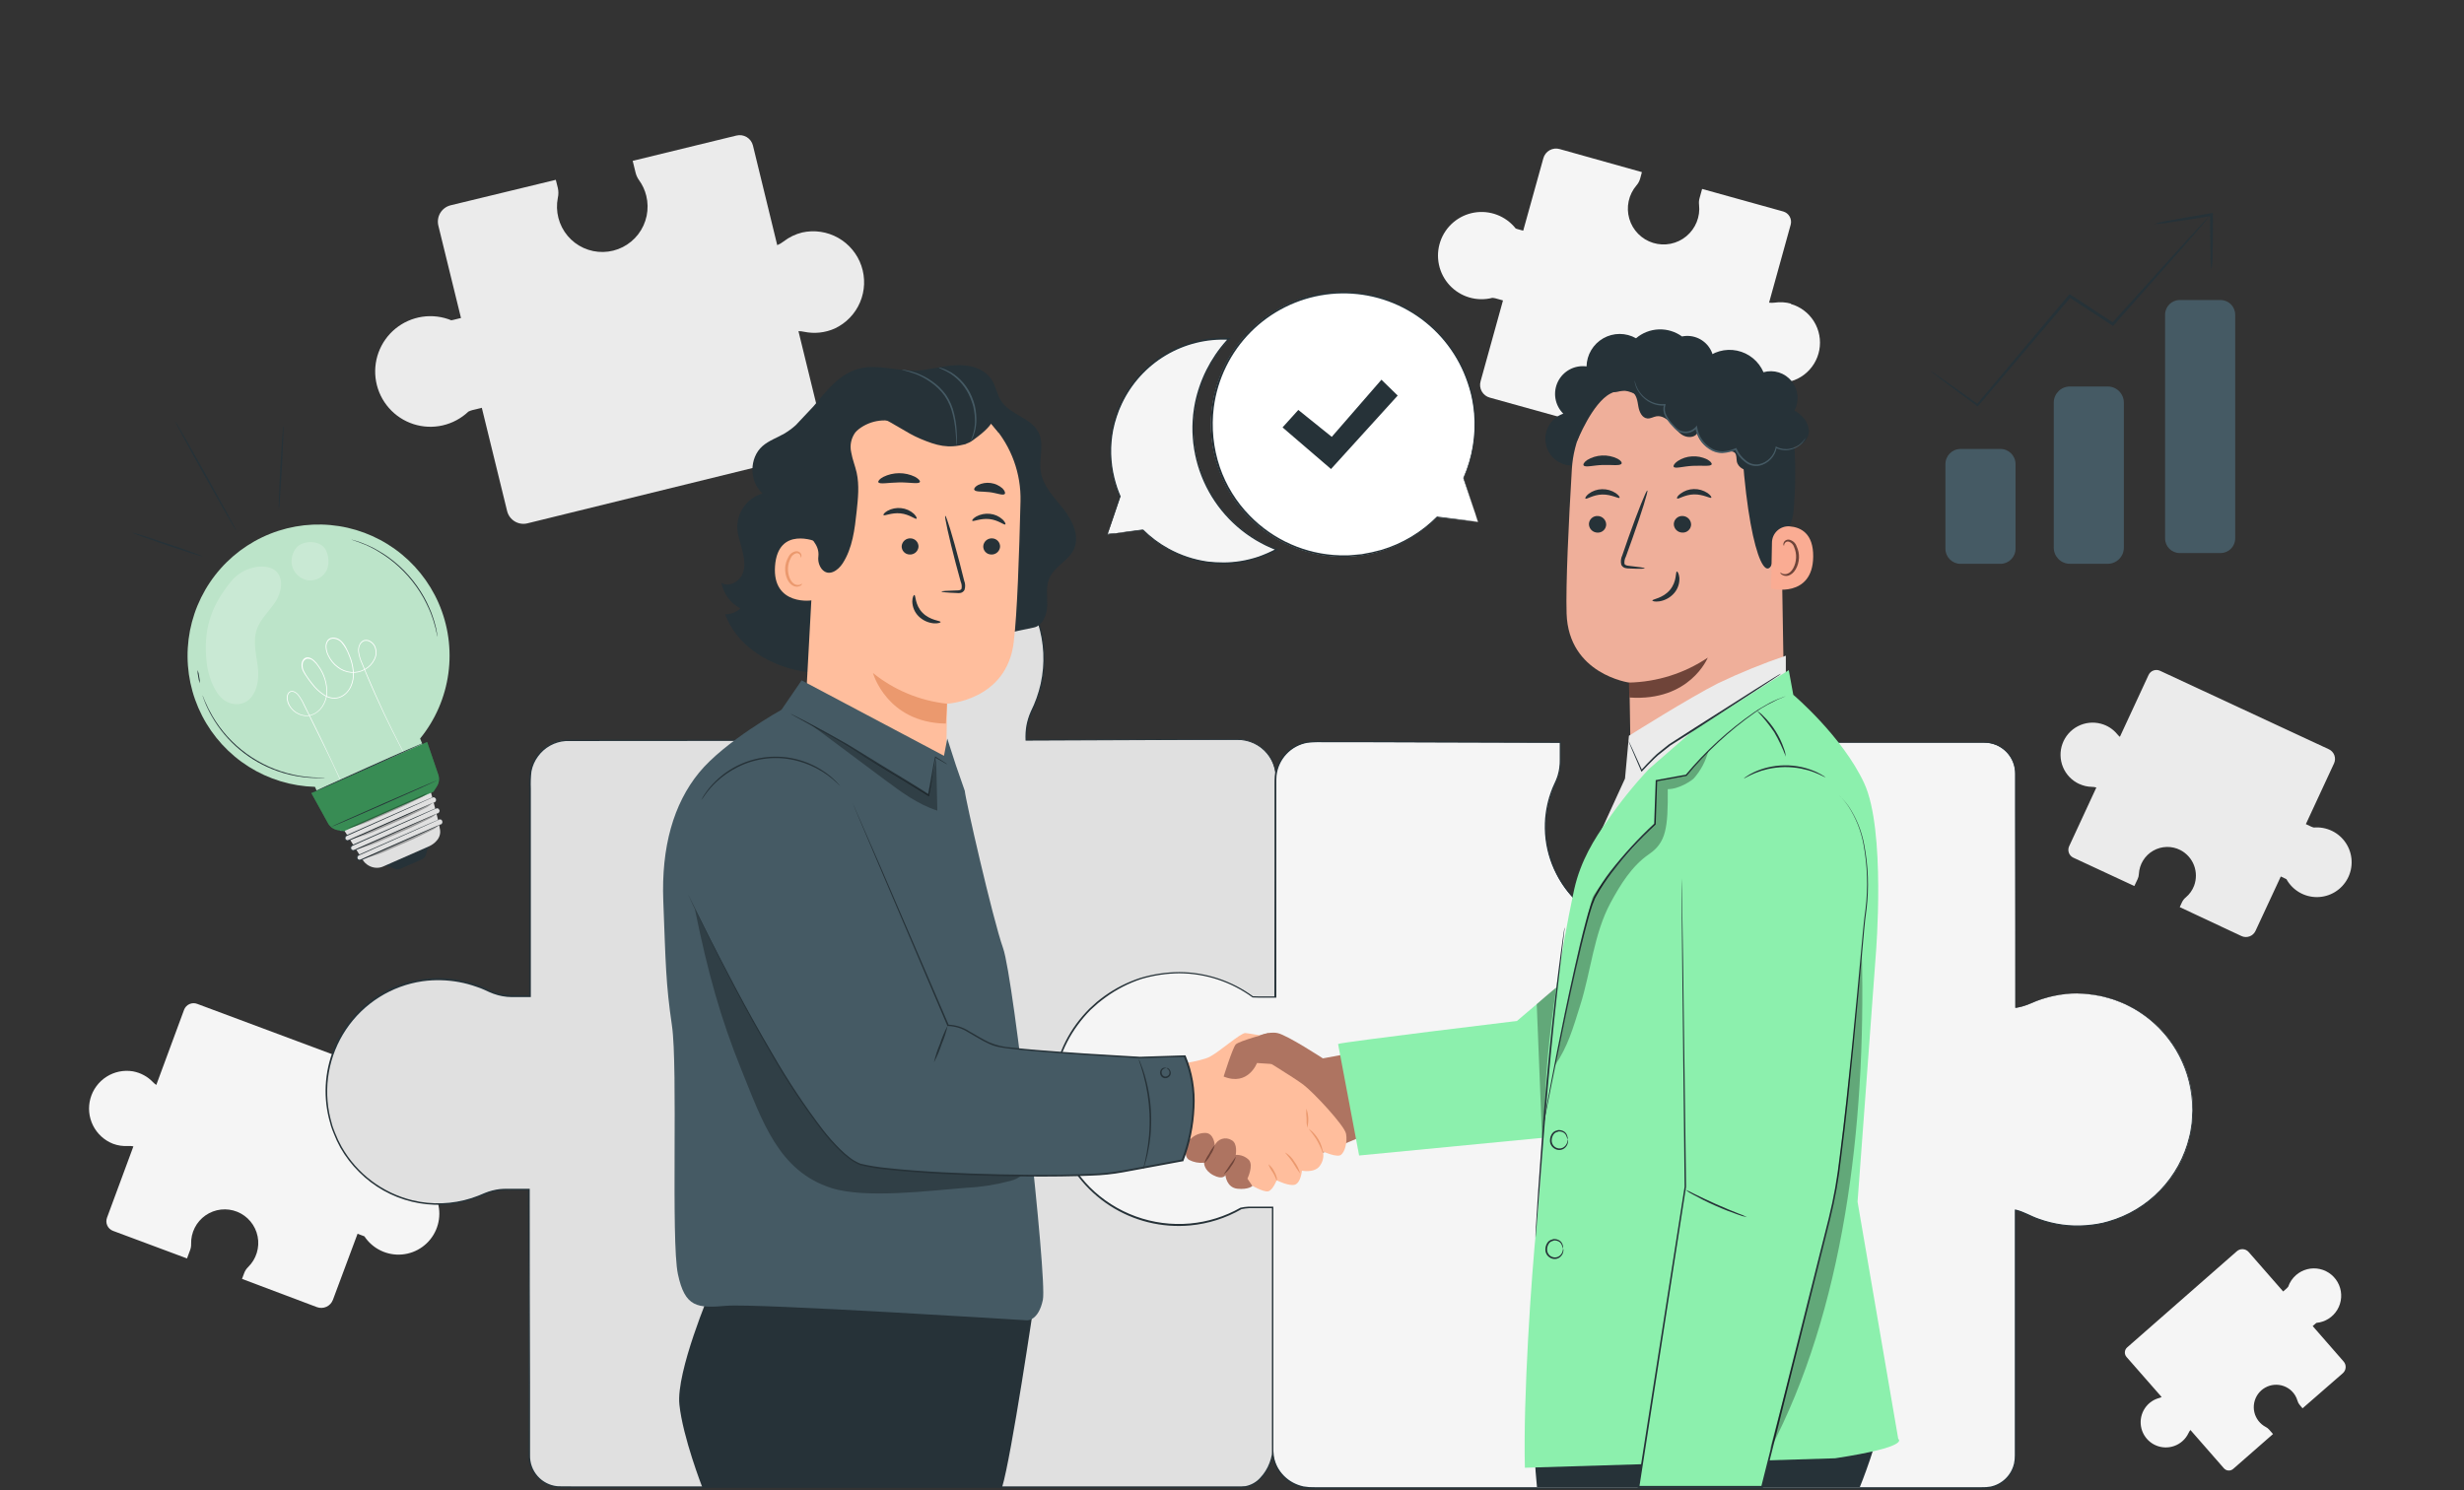 <svg width="291" height="176" viewBox="0 0 291 176" fill="none" xmlns="http://www.w3.org/2000/svg">
<rect x="0" y="0" width="291" height="176" fill="#333333" stroke="none"/>
<g clip-path="url(#clip0_0_1583)">
<path d="M94.748 27.457C93.943 27.653 93.188 28.018 92.533 28.526C92.308 28.705 92.058 28.851 91.792 28.957L88.92 17.176C88.815 16.765 88.552 16.412 88.189 16.194C87.826 15.976 87.392 15.91 86.98 16.01L74.72 18.998L75.061 20.389C75.14 20.711 75.28 21.014 75.472 21.283C75.875 21.836 76.165 22.463 76.326 23.129C76.517 23.908 76.531 24.72 76.367 25.505C76.202 26.29 75.864 27.028 75.377 27.665C74.89 28.302 74.266 28.821 73.552 29.184C72.838 29.547 72.052 29.745 71.251 29.763C70.45 29.782 69.656 29.619 68.926 29.289C68.196 28.959 67.549 28.468 67.034 27.854C66.519 27.24 66.147 26.518 65.948 25.741C65.748 24.965 65.725 24.153 65.881 23.366C65.968 22.982 65.968 22.584 65.881 22.2L65.64 21.24L53.224 24.248C52.971 24.31 52.733 24.421 52.523 24.575C52.313 24.73 52.135 24.924 52 25.147C51.865 25.37 51.775 25.617 51.736 25.875C51.696 26.133 51.707 26.396 51.769 26.649L54.443 37.561L53.597 37.77L53.302 37.833C52.217 37.388 51.032 37.244 49.872 37.416C48.712 37.589 47.62 38.072 46.71 38.813C45.801 39.555 45.109 40.529 44.705 41.632C44.302 42.735 44.203 43.926 44.419 45.081C44.635 46.235 45.158 47.31 45.933 48.192C46.707 49.074 47.705 49.73 48.821 50.092C49.936 50.454 51.129 50.508 52.273 50.248C53.416 49.988 54.469 49.424 55.32 48.616C55.478 48.538 55.645 48.477 55.816 48.433L56.903 48.169L59.89 60.363C60.016 60.874 60.339 61.314 60.789 61.586C61.238 61.859 61.778 61.941 62.288 61.816L96.157 53.493C96.57 53.39 96.926 53.129 97.148 52.765C97.369 52.401 97.438 51.964 97.34 51.55L94.298 39.115C94.521 39.115 94.744 39.139 94.962 39.189C96.183 39.445 97.454 39.309 98.593 38.8C99.933 38.17 100.993 37.068 101.573 35.704C102.152 34.341 102.209 32.811 101.733 31.407C101.258 30.004 100.282 28.826 98.994 28.097C97.705 27.368 96.194 27.141 94.748 27.457Z" fill="#EBEBEB"/>
<path d="M245.548 92.592C246.022 92.814 246.538 92.934 247.061 92.942C247.237 92.944 247.412 92.97 247.581 93.019L244.369 99.952C244.255 100.197 244.243 100.477 244.335 100.732C244.428 100.986 244.617 101.193 244.861 101.308L252.067 104.657L252.455 103.837C252.544 103.65 252.594 103.446 252.602 103.239C252.631 102.676 252.801 102.129 253.096 101.648C253.391 101.167 253.802 100.768 254.29 100.487C254.779 100.206 255.33 100.052 255.893 100.04C256.456 100.027 257.013 100.155 257.514 100.414C258.248 100.798 258.816 101.437 259.113 102.211C259.409 102.986 259.413 103.841 259.124 104.618C258.922 105.156 258.583 105.631 258.143 105.998C257.952 106.154 257.798 106.35 257.693 106.573L257.429 107.148L264.715 110.564C264.864 110.633 265.025 110.673 265.189 110.68C265.353 110.687 265.517 110.662 265.671 110.605C265.825 110.549 265.967 110.463 266.088 110.352C266.209 110.241 266.307 110.107 266.376 109.958L269.364 103.53L269.86 103.764C269.919 103.788 269.976 103.817 270.031 103.849C270.39 104.496 270.916 105.033 271.555 105.405C272.193 105.778 272.92 105.971 273.658 105.964C274.397 105.957 275.12 105.752 275.752 105.368C276.384 104.985 276.9 104.438 277.248 103.785C277.595 103.132 277.761 102.398 277.726 101.659C277.692 100.92 277.46 100.204 277.054 99.586C276.647 98.968 276.082 98.471 275.418 98.148C274.754 97.825 274.015 97.686 273.279 97.748C273.169 97.725 273.063 97.689 272.96 97.643L272.324 97.344L275.653 90.167C275.791 89.865 275.804 89.522 275.69 89.21C275.576 88.899 275.344 88.645 275.044 88.504L255.101 79.232C254.856 79.118 254.576 79.106 254.322 79.199C254.068 79.291 253.861 79.481 253.747 79.726L250.359 87.035C250.249 86.946 250.149 86.846 250.061 86.736C249.562 86.124 248.883 85.686 248.121 85.485C247.205 85.239 246.231 85.346 245.39 85.785C244.549 86.223 243.903 86.961 243.579 87.853C243.254 88.745 243.276 89.726 243.638 90.604C244 91.481 244.678 92.19 245.537 92.592H245.548Z" fill="#EBEBEB"/>
<path d="M257.739 170.234C258.049 169.965 258.297 169.632 258.469 169.259C258.526 169.133 258.6 169.015 258.69 168.909L262.632 173.417C262.699 173.498 262.782 173.565 262.876 173.613C262.97 173.661 263.073 173.69 263.179 173.696C263.284 173.703 263.389 173.689 263.489 173.653C263.588 173.618 263.68 173.563 263.757 173.491L268.444 169.387L267.978 168.855C267.869 168.732 267.738 168.63 267.59 168.556C267.254 168.38 266.96 168.133 266.727 167.833C266.495 167.533 266.329 167.186 266.242 166.816C266.155 166.446 266.149 166.062 266.224 165.69C266.299 165.317 266.453 164.965 266.675 164.657C266.898 164.35 267.184 164.094 267.515 163.907C267.845 163.72 268.211 163.606 268.59 163.574C268.968 163.542 269.348 163.591 269.705 163.719C270.062 163.847 270.388 164.051 270.66 164.316C270.979 164.631 271.211 165.024 271.335 165.455C271.387 165.641 271.479 165.814 271.606 165.96L271.932 166.349L276.689 162.202C276.786 162.118 276.865 162.015 276.922 161.899C276.98 161.784 277.014 161.659 277.022 161.53C277.031 161.402 277.014 161.273 276.973 161.151C276.932 161.029 276.867 160.916 276.782 160.819L273.131 156.634L273.457 156.35L273.57 156.257C274.075 156.211 274.563 156.046 274.993 155.775C275.423 155.503 275.783 155.134 276.043 154.698C276.303 154.261 276.456 153.768 276.49 153.261C276.524 152.753 276.438 152.245 276.238 151.777C276.038 151.309 275.731 150.895 275.341 150.569C274.951 150.243 274.49 150.014 273.995 149.901C273.499 149.788 272.984 149.793 272.492 149.917C271.999 150.041 271.543 150.28 271.16 150.615C270.736 150.984 270.418 151.458 270.237 151.99C270.184 152.06 270.124 152.124 270.058 152.181L269.643 152.546L265.565 147.883C265.393 147.688 265.151 147.568 264.892 147.551C264.632 147.533 264.376 147.619 264.18 147.79L251.217 159.156C251.058 159.296 250.962 159.493 250.948 159.704C250.934 159.915 251.004 160.123 251.143 160.283L255.291 165.016C255.192 165.066 255.088 165.107 254.98 165.136C254.386 165.298 253.858 165.643 253.471 166.123C253.004 166.703 252.771 167.437 252.818 168.18C252.864 168.923 253.188 169.622 253.724 170.138C254.259 170.654 254.969 170.951 255.713 170.968C256.456 170.986 257.179 170.724 257.739 170.234Z" fill="#F5F5F5"/>
<path d="M211.528 35.867C210.897 35.691 210.236 35.651 209.588 35.746C209.37 35.777 209.148 35.777 208.929 35.746L211.482 26.533C211.568 26.209 211.522 25.864 211.356 25.573C211.19 25.282 210.916 25.068 210.593 24.978L201.021 22.317L200.719 23.405C200.648 23.657 200.629 23.922 200.66 24.182C200.738 24.878 200.642 25.582 200.38 26.232C200.118 26.881 199.699 27.456 199.161 27.903C198.622 28.35 197.982 28.656 197.296 28.793C196.61 28.93 195.901 28.895 195.232 28.689C194.563 28.484 193.956 28.115 193.465 27.616C192.974 27.117 192.615 26.504 192.42 25.832C192.224 25.159 192.199 24.448 192.346 23.764C192.493 23.079 192.807 22.441 193.261 21.909C193.465 21.678 193.615 21.404 193.7 21.108L193.909 20.331L184.209 17.611C184.011 17.552 183.802 17.533 183.596 17.556C183.39 17.579 183.191 17.644 183.01 17.745C182.829 17.846 182.671 17.983 182.543 18.147C182.416 18.311 182.323 18.498 182.269 18.699L179.891 27.248L179.231 27.065L179.006 26.991C178.432 26.264 177.672 25.706 176.807 25.376C175.942 25.045 175.004 24.954 174.092 25.113C173.18 25.272 172.328 25.674 171.625 26.277C170.922 26.881 170.394 27.663 170.098 28.541C169.802 29.419 169.748 30.361 169.942 31.268C170.135 32.175 170.57 33.012 171.199 33.692C171.828 34.372 172.629 34.869 173.517 35.132C174.404 35.394 175.347 35.412 176.244 35.183C176.383 35.191 176.52 35.213 176.655 35.249L177.505 35.486L174.862 45.025C174.803 45.224 174.785 45.433 174.808 45.639C174.831 45.846 174.895 46.045 174.996 46.226C175.098 46.407 175.234 46.566 175.398 46.694C175.561 46.821 175.749 46.915 175.949 46.968L202.437 54.332C202.761 54.418 203.104 54.373 203.395 54.208C203.685 54.042 203.899 53.768 203.989 53.446L206.682 43.731C206.834 43.818 206.977 43.92 207.109 44.035C207.842 44.695 208.766 45.103 209.747 45.2C210.927 45.314 212.106 44.981 213.053 44.268C213.999 43.554 214.645 42.512 214.862 41.346C215.08 40.179 214.854 38.974 214.228 37.966C213.602 36.958 212.623 36.222 211.482 35.901L211.528 35.867Z" fill="#F5F5F5"/>
<path d="M13.334 135.095C13.909 135.311 14.522 135.402 15.134 135.363C15.342 135.35 15.551 135.364 15.755 135.406L12.639 143.83C12.584 143.978 12.557 144.136 12.562 144.295C12.567 144.453 12.603 144.609 12.669 144.753C12.734 144.898 12.827 145.028 12.942 145.136C13.058 145.244 13.194 145.329 13.342 145.385L22.087 148.645L22.456 147.65C22.541 147.42 22.581 147.176 22.572 146.931C22.554 146.272 22.699 145.619 22.996 145.03C23.292 144.442 23.73 143.936 24.271 143.56C24.811 143.183 25.436 142.947 26.091 142.873C26.745 142.799 27.407 142.889 28.018 143.135C28.628 143.382 29.168 143.776 29.588 144.284C30.009 144.791 30.296 145.395 30.425 146.042C30.554 146.688 30.52 147.357 30.326 147.987C30.133 148.617 29.785 149.189 29.316 149.651C29.106 149.851 28.944 150.095 28.842 150.366L28.582 151.062L37.429 154.396C37.794 154.532 38.197 154.517 38.552 154.356C38.906 154.194 39.182 153.898 39.318 153.533L42.228 145.73L42.834 145.956C42.904 145.979 42.969 146.006 43.039 146.037C43.52 146.761 44.187 147.342 44.969 147.718C45.752 148.095 46.621 148.253 47.486 148.176C48.35 148.099 49.178 147.79 49.882 147.281C50.586 146.773 51.14 146.084 51.486 145.286C51.832 144.489 51.956 143.613 51.847 142.75C51.737 141.888 51.397 141.071 50.863 140.386C50.329 139.701 49.62 139.172 48.811 138.857C48.003 138.541 47.124 138.45 46.267 138.592C46.135 138.575 46.005 138.544 45.88 138.499L45.103 138.207L48.336 129.492C48.471 129.127 48.457 128.723 48.295 128.369C48.134 128.015 47.838 127.739 47.474 127.603L23.29 118.576C23.142 118.52 22.985 118.493 22.826 118.498C22.668 118.502 22.512 118.538 22.368 118.604C22.223 118.669 22.093 118.763 21.985 118.879C21.877 118.995 21.793 119.131 21.738 119.28L18.459 128.151C18.32 128.057 18.189 127.949 18.072 127.828C17.438 127.162 16.609 126.713 15.705 126.546C14.62 126.364 13.506 126.592 12.578 127.184C11.65 127.776 10.973 128.691 10.679 129.752C10.384 130.814 10.493 131.947 10.983 132.934C11.473 133.92 12.311 134.69 13.334 135.095Z" fill="#F5F5F5"/>
<path d="M139.822 116.272C141.979 116.124 143.849 116.707 145.642 117.551C146.468 117.952 147.37 118.173 148.288 118.199L150.651 118.149L150.682 91.838C150.681 91.245 150.562 90.659 150.334 90.112C150.106 89.564 149.773 89.068 149.353 88.65C148.933 88.232 148.435 87.901 147.888 87.676C147.34 87.451 146.754 87.336 146.162 87.338L121.186 87.431V86.911C121.198 85.854 121.449 84.814 121.92 83.868C123.194 81.248 123.609 78.291 123.107 75.42C122.488 71.969 120.604 68.873 117.824 66.741C115.044 64.608 111.569 63.593 108.08 63.894C104.592 64.196 101.341 65.791 98.966 68.369C96.592 70.946 95.264 74.319 95.245 77.826C95.251 79.752 95.661 81.656 96.448 83.414C96.851 84.298 97.064 85.258 97.072 86.231L97.22 87.416H67.123C66.531 87.414 65.945 87.529 65.397 87.753C64.85 87.978 64.352 88.309 63.933 88.726C63.513 89.144 63.179 89.64 62.951 90.187C62.723 90.733 62.604 91.319 62.602 91.912V117.64H60.457C59.459 117.63 58.477 117.392 57.585 116.944C55.051 115.736 52.204 115.343 49.437 115.821C46.18 116.413 43.261 118.2 41.25 120.834C39.24 123.467 38.283 126.758 38.568 130.06C38.852 133.363 40.357 136.441 42.788 138.691C45.219 140.941 48.401 142.202 51.711 142.226C53.541 142.226 55.351 141.841 57.023 141.095C57.859 140.714 58.766 140.513 59.684 140.504H62.439L62.494 171.979C62.495 172.462 62.592 172.94 62.778 173.385C62.963 173.831 63.235 174.235 63.577 174.575C63.919 174.916 64.324 175.185 64.77 175.368C65.216 175.552 65.694 175.645 66.176 175.644H146.744C148.777 175.644 150.372 173.087 150.372 171.062V142.478H147.113C146.358 142.479 145.611 142.625 144.913 142.909C143.028 143.669 140.984 143.944 138.966 143.712C136.948 143.479 135.02 142.745 133.357 141.576C131.694 140.408 130.349 138.842 129.444 137.02C128.539 135.199 128.102 133.18 128.174 131.147C128.419 125.027 133.696 116.7 139.822 116.272Z" fill="#E0E0E0"/>
<path d="M139.822 116.272L139.609 116.299C139.396 116.32 139.185 116.353 138.976 116.396C138.152 116.56 137.356 116.843 136.613 117.236C134.646 118.242 132.07 120.535 130.126 124.366C129.016 126.487 128.365 128.819 128.217 131.209C128.181 132.579 128.369 133.945 128.772 135.254C129.214 136.673 129.915 137.997 130.84 139.16C131.871 140.455 133.155 141.524 134.615 142.303C136.074 143.082 137.677 143.552 139.326 143.687C141.135 143.854 142.959 143.602 144.657 142.952C145.536 142.568 146.491 142.387 147.45 142.424H150.434V142.478C150.434 147.001 150.434 151.804 150.434 156.883C150.434 159.419 150.434 162.023 150.434 164.693V170.802C150.444 171.153 150.42 171.504 150.364 171.851C150.301 172.198 150.205 172.537 150.077 172.865C149.827 173.534 149.446 174.146 148.956 174.664C148.466 175.21 147.81 175.578 147.089 175.71C146.701 175.749 146.368 175.733 146.007 175.737H115.091H73.99H68.558C67.647 175.737 66.746 175.756 65.811 175.717C64.859 175.62 63.98 175.165 63.349 174.444C62.718 173.723 62.384 172.79 62.412 171.832C62.412 170.907 62.412 169.978 62.412 169.049C62.412 167.189 62.412 165.319 62.412 163.438C62.412 155.926 62.398 148.277 62.37 140.492L62.471 140.593H60.752C60.18 140.577 59.607 140.59 59.037 140.632C58.468 140.7 57.911 140.842 57.38 141.056C56.845 141.295 56.299 141.506 55.743 141.689C53.439 142.423 50.978 142.509 48.629 141.938C46.28 141.366 44.133 140.159 42.423 138.448C41.55 137.587 40.8 136.611 40.192 135.546C39.894 135.009 39.635 134.452 39.416 133.879C39.307 133.591 39.179 133.311 39.093 133.016L38.849 132.122C38.12 129.191 38.401 126.098 39.648 123.347C40.894 120.596 43.033 118.348 45.717 116.968C47.026 116.308 48.436 115.868 49.888 115.666C51.343 115.466 52.82 115.5 54.264 115.767C54.98 115.902 55.685 116.093 56.371 116.338C56.717 116.462 57.054 116.598 57.384 116.754C57.705 116.913 58.033 117.054 58.369 117.177C59.708 117.706 61.171 117.516 62.599 117.566L62.498 117.667C62.498 112.103 62.498 106.609 62.498 101.187V93.128C62.471 92.456 62.498 91.783 62.579 91.115C62.7 90.445 62.972 89.811 63.375 89.262C63.77 88.714 64.282 88.261 64.873 87.934C65.464 87.606 66.119 87.414 66.793 87.369H97.212L97.123 87.47C97.072 87.082 97.022 86.693 96.975 86.305C96.97 85.581 96.849 84.863 96.615 84.179C96.502 83.837 96.351 83.515 96.227 83.173C96.102 82.831 95.963 82.493 95.838 82.147C95.395 80.765 95.168 79.323 95.167 77.872L95.225 76.8C95.225 76.621 95.225 76.439 95.264 76.264L95.35 75.731C95.416 75.382 95.447 75.024 95.54 74.682L95.827 73.652C95.869 73.48 95.926 73.313 95.998 73.151L96.192 72.658C96.31 72.324 96.454 72.001 96.622 71.69L97.111 70.754L97.689 69.813C98.48 68.669 99.44 67.652 100.537 66.798L100.925 66.471L101.356 66.188C101.647 66.001 101.926 65.799 102.221 65.632C102.815 65.3 103.431 65.008 104.064 64.758C105.318 64.259 106.636 63.944 107.979 63.821C108.642 63.76 109.309 63.75 109.973 63.79C110.303 63.809 110.633 63.817 110.963 63.852L111.937 64C114.491 64.496 116.86 65.682 118.789 67.431C120.621 69.086 121.981 71.199 122.731 73.553C123.481 75.907 123.593 78.418 123.057 80.829C122.801 81.97 122.41 83.076 121.893 84.125C121.659 84.642 121.488 85.186 121.384 85.745C121.293 86.301 121.258 86.865 121.28 87.428L121.206 87.354L140.218 87.292H144.536H145.592C145.941 87.292 146.286 87.292 146.639 87.311C147.327 87.383 147.99 87.609 148.579 87.972C149.153 88.32 149.641 88.792 150.009 89.354C150.378 89.915 150.617 90.551 150.71 91.216C150.76 91.856 150.775 92.498 150.756 93.14C150.756 93.769 150.756 94.391 150.756 95.005C150.737 104.84 150.721 112.658 150.71 118.161V118.188H150.678C149.728 118.188 148.843 118.246 148.013 118.227C147.248 118.163 146.5 117.967 145.801 117.648C144.764 117.13 143.668 116.739 142.538 116.482C141.871 116.339 141.191 116.266 140.509 116.264C140.28 116.264 140.121 116.264 140.005 116.264H139.838C140.061 116.243 140.285 116.234 140.509 116.237C141.193 116.232 141.876 116.3 142.546 116.439C143.68 116.695 144.779 117.087 145.821 117.605C146.516 117.916 147.258 118.108 148.017 118.172C148.839 118.172 149.728 118.141 150.678 118.126L150.651 118.157V93.128C150.671 92.492 150.655 91.855 150.605 91.22C150.513 90.572 150.279 89.952 149.92 89.405C149.56 88.858 149.084 88.397 148.525 88.057C147.948 87.704 147.298 87.486 146.624 87.42C146.282 87.393 145.937 87.397 145.588 87.4H144.521H140.199L121.187 87.478H121.117V87.408C121.092 86.836 121.127 86.263 121.222 85.698C121.33 85.129 121.503 84.573 121.738 84.043C122.257 83.006 122.647 81.91 122.902 80.779C123.429 78.394 123.317 75.912 122.575 73.585C121.834 71.258 120.49 69.17 118.68 67.532C116.772 65.803 114.428 64.632 111.902 64.144L110.94 64C110.614 63.965 110.288 63.957 109.958 63.938C109.302 63.898 108.645 63.908 107.991 63.969C106.659 64.089 105.352 64.402 104.111 64.898C103.484 65.143 102.875 65.431 102.287 65.76C101.996 65.935 101.721 66.149 101.434 66.312L101.011 66.592L100.623 66.914C99.541 67.76 98.594 68.765 97.814 69.895L97.243 70.757L96.758 71.682C96.594 71.99 96.452 72.309 96.335 72.638L96.145 73.124C96.073 73.284 96.016 73.451 95.974 73.621L95.695 74.635C95.602 74.974 95.571 75.327 95.505 75.673L95.419 76.198C95.396 76.372 95.396 76.551 95.385 76.726L95.326 77.787C95.326 79.22 95.55 80.644 95.99 82.007C96.102 82.349 96.227 82.691 96.378 83.025C96.529 83.359 96.673 83.689 96.789 84.039C97.037 84.741 97.168 85.479 97.177 86.223C97.228 86.612 97.274 87 97.329 87.408V87.509H97.224L66.816 87.532C66.171 87.575 65.543 87.76 64.977 88.074C64.41 88.387 63.92 88.822 63.541 89.347C63.151 89.871 62.886 90.477 62.765 91.119C62.688 91.786 62.664 92.457 62.692 93.128C62.692 95.799 62.692 98.488 62.692 101.195V117.776H60.441C59.708 117.77 58.981 117.638 58.292 117.387C57.95 117.271 57.613 117.104 57.291 116.956C56.969 116.808 56.635 116.672 56.297 116.567C55.621 116.323 54.925 116.135 54.218 116.004C52.795 115.741 51.34 115.707 49.907 115.903C48.09 116.167 46.347 116.808 44.792 117.787C43.237 118.766 41.904 120.06 40.879 121.586C39.854 123.112 39.159 124.837 38.84 126.648C38.52 128.459 38.583 130.317 39.024 132.103L39.26 132.981C39.346 133.273 39.474 133.548 39.578 133.832C39.798 134.397 40.057 134.945 40.355 135.472C41.248 137.038 42.451 138.405 43.89 139.489C45.329 140.573 46.974 141.352 48.724 141.779C51.019 142.328 53.42 142.241 55.669 141.526C56.221 141.344 56.764 141.134 57.295 140.897C57.843 140.678 58.416 140.53 59.002 140.457C59.592 140.391 60.166 140.426 60.74 140.419H62.56V140.535C62.56 148.307 62.573 155.955 62.599 163.481C62.599 165.362 62.599 167.232 62.599 169.092C62.599 170.02 62.599 170.947 62.599 171.874C62.572 172.782 62.891 173.666 63.489 174.348C64.087 175.03 64.921 175.459 65.823 175.55C66.719 175.585 67.647 175.55 68.539 175.57H73.971H115.072H145.999C146.352 175.582 146.706 175.574 147.058 175.546C147.745 175.422 148.37 175.072 148.835 174.552C149.312 174.048 149.682 173.453 149.926 172.803C150.051 172.484 150.146 172.153 150.209 171.816C150.262 171.478 150.284 171.136 150.275 170.794C150.275 170.102 150.275 169.419 150.275 168.735V164.686C150.275 162.02 150.275 159.416 150.275 156.875C150.275 151.804 150.275 146.993 150.275 142.47L150.337 142.533H147.415C146.47 142.492 145.528 142.669 144.661 143.049C142.946 143.7 141.105 143.951 139.279 143.784C137.619 143.645 136.006 143.167 134.538 142.38C133.07 141.593 131.778 140.513 130.743 139.206C129.811 138.034 129.106 136.698 128.663 135.266C128.267 133.952 128.089 132.581 128.136 131.209C128.294 128.812 128.955 126.475 130.076 124.351C132.016 120.515 134.627 118.219 136.606 117.224C137.352 116.832 138.152 116.552 138.98 116.393C139.189 116.352 139.4 116.323 139.613 116.307L139.822 116.272Z" fill="#263238"/>
<path d="M245.347 117.348C243.456 117.346 241.587 117.743 239.86 118.514C239.276 118.777 238.658 118.958 238.025 119.054V91.399C238.026 90.915 237.931 90.436 237.746 89.989C237.561 89.541 237.29 89.135 236.949 88.793C236.607 88.451 236.201 88.179 235.755 87.995C235.308 87.809 234.83 87.715 234.347 87.715H205.611V90.979C205.614 91.733 205.76 92.48 206.042 93.179C206.63 94.625 206.931 96.171 206.931 97.733C206.932 99.563 206.524 101.37 205.735 103.021C204.945 104.671 203.796 106.124 202.372 107.27C200.947 108.416 199.284 109.228 197.505 109.644C195.725 110.061 193.875 110.071 192.091 109.676C190.307 109.28 188.634 108.489 187.196 107.359C185.758 106.229 184.592 104.791 183.784 103.149C182.976 101.508 182.546 99.706 182.526 97.876C182.506 96.046 182.897 94.235 183.67 92.576C184.057 91.773 184.261 90.895 184.268 90.004V87.715L155.168 87.622C153.969 87.622 152.819 88.099 151.971 88.948C151.124 89.797 150.647 90.948 150.647 92.149L150.62 117.795H148.634C148.409 117.795 148.18 117.795 147.955 117.772C145.793 116.196 143.248 115.232 140.585 114.983C137.923 114.734 135.243 115.208 132.828 116.356C130.412 117.504 128.35 119.284 126.86 121.507C125.369 123.729 124.504 126.314 124.357 128.987C124.209 131.661 124.784 134.325 126.021 136.699C127.259 139.073 129.112 141.069 131.387 142.476C133.661 143.884 136.273 144.651 138.946 144.697C141.619 144.743 144.256 144.067 146.577 142.738C146.972 142.651 147.376 142.607 147.78 142.606H150.329V171.233C150.329 172.434 150.805 173.585 151.653 174.434C152.501 175.283 153.651 175.76 154.849 175.76H234.347C234.83 175.76 235.309 175.665 235.755 175.479C236.202 175.294 236.607 175.022 236.949 174.68C237.291 174.337 237.562 173.931 237.746 173.483C237.931 173.036 238.026 172.557 238.025 172.073V142.929C238.518 143.053 238.997 143.229 239.453 143.453C242.008 144.703 244.893 145.111 247.694 144.619C251.059 144.013 254.076 142.17 256.155 139.452C258.234 136.734 259.225 133.337 258.934 129.925C258.643 126.514 257.09 123.334 254.58 121.009C252.071 118.684 248.785 117.382 245.366 117.356L245.347 117.348Z" fill="#F5F5F5"/>
<path d="M245.347 117.348L246.212 117.387C246.568 117.394 246.924 117.428 247.275 117.488L247.954 117.601C248.217 117.638 248.477 117.696 248.73 117.776L249.591 118.013C249.89 118.114 250.197 118.246 250.522 118.37C250.682 118.436 250.852 118.495 251.019 118.569L251.516 118.829C251.875 119 252.222 119.195 252.556 119.412C254.398 120.567 255.941 122.144 257.055 124.014C258.17 125.883 258.824 127.991 258.965 130.164C258.965 130.498 259.012 130.832 259.012 131.174C259.012 131.516 258.977 131.854 258.958 132.204C258.958 132.375 258.958 132.554 258.919 132.725C258.88 132.896 258.868 133.074 258.841 133.249L258.76 133.782C258.717 133.953 258.678 134.131 258.636 134.306C257.896 137.379 256.135 140.109 253.642 142.047C252.261 143.106 250.693 143.897 249.021 144.378C248.594 144.51 248.148 144.576 247.706 144.681C247.263 144.786 246.802 144.817 246.344 144.845C245.411 144.916 244.473 144.889 243.546 144.763C242.592 144.636 241.654 144.407 240.749 144.079C239.818 143.764 238.976 143.22 238.009 143.003L238.087 142.941C238.087 147.417 238.087 152.163 238.087 157.178C238.087 159.681 238.087 162.248 238.087 164.88C238.087 166.193 238.087 167.526 238.087 168.871V171.921C238.087 172.092 238.087 172.271 238.068 172.442C238.051 172.617 238.022 172.791 237.982 172.962C237.815 173.656 237.455 174.288 236.945 174.785C236.434 175.282 235.793 175.624 235.096 175.772C234.744 175.836 234.386 175.863 234.029 175.853H203.633H163.281H155.268C154.813 175.871 154.356 175.839 153.907 175.76C153.456 175.663 153.021 175.503 152.615 175.286C151.801 174.833 151.14 174.147 150.717 173.316C150.506 172.902 150.36 172.458 150.287 171.999C150.225 171.542 150.201 171.08 150.217 170.619V142.61L150.318 142.707H148.478C148.164 142.707 147.838 142.707 147.528 142.707C147.211 142.724 146.896 142.765 146.585 142.832H146.612C144.756 143.897 142.693 144.55 140.563 144.747C137.225 145.056 133.88 144.232 131.066 142.409C128.251 140.585 126.13 137.867 125.043 134.691C124.524 133.162 124.248 131.561 124.225 129.946C124.227 128.339 124.47 126.741 124.946 125.206C125.433 123.685 126.16 122.252 127.1 120.962C127.572 120.321 128.091 119.716 128.652 119.151L129.532 118.351C129.827 118.091 130.161 117.869 130.471 117.628C131.757 116.713 133.174 115.999 134.673 115.51C136.176 115.06 137.734 114.828 139.302 114.819C142.43 114.839 145.472 115.845 147.997 117.694L147.947 117.675C148.824 117.718 149.72 117.675 150.605 117.698L150.504 117.795C150.504 112.316 150.51 106.91 150.523 101.576C150.523 98.905 150.523 96.257 150.523 93.633V92.65C150.523 92.324 150.523 91.993 150.55 91.659C150.659 90.661 151.09 89.724 151.776 88.992C152.463 88.26 153.368 87.77 154.357 87.599C155.001 87.525 155.649 87.502 156.297 87.529H158.217H162.043L169.586 87.556L184.248 87.602H184.337V89.747C184.357 90.439 184.26 91.129 184.05 91.787C183.941 92.113 183.812 92.431 183.662 92.74C183.523 93.043 183.402 93.353 183.274 93.668C182.515 95.844 182.391 98.192 182.917 100.437C183.442 102.681 184.596 104.729 186.243 106.34C187.148 107.227 188.183 107.971 189.312 108.547C191.534 109.68 194.055 110.088 196.521 109.713C198.909 109.354 201.135 108.289 202.915 106.655C203.781 105.862 204.525 104.945 205.123 103.935C205.721 102.949 206.168 101.879 206.45 100.76C207.03 98.577 206.98 96.274 206.306 94.119C206.159 93.591 205.918 93.097 205.759 92.565C205.61 92.031 205.536 91.479 205.538 90.925V87.626H205.611H226.641H233.648C234.022 87.615 234.397 87.625 234.77 87.653C235.141 87.698 235.505 87.796 235.848 87.944C236.515 88.24 237.081 88.724 237.477 89.337C237.873 89.95 238.082 90.665 238.079 91.395C238.079 92.782 238.079 94.115 238.079 95.448C238.079 105.94 238.079 113.933 238.056 119.027L238.025 119C239.321 118.833 240.295 118.203 241.214 117.951C241.965 117.711 242.735 117.536 243.515 117.43C243.974 117.371 244.435 117.334 244.896 117.321C245.203 117.321 245.35 117.321 245.35 117.321H244.896C243.649 117.371 242.414 117.59 241.226 117.974C240.314 118.227 239.34 118.864 238.033 119.039H238.006V119.012C238.006 113.917 238.006 105.932 237.978 95.432C237.978 94.119 237.978 92.768 237.978 91.379C237.982 90.671 237.778 89.978 237.394 89.383C237.009 88.789 236.46 88.32 235.813 88.034C235.48 87.889 235.127 87.793 234.766 87.75C234.405 87.715 234.029 87.727 233.656 87.727H226.641H205.611L205.685 87.657V90.882C205.682 91.423 205.755 91.962 205.902 92.483C206.046 93 206.291 93.501 206.45 94.037C207.134 96.22 207.187 98.552 206.601 100.764C206.316 101.896 205.864 102.979 205.258 103.977C204.654 105.001 203.901 105.928 203.024 106.728C201.222 108.389 198.965 109.472 196.544 109.837C194.044 110.217 191.487 109.803 189.234 108.652C188.093 108.067 187.046 107.312 186.13 106.414C185.2 105.498 184.421 104.441 183.821 103.282C183.046 101.797 182.585 100.167 182.47 98.495C182.354 96.823 182.586 95.145 183.15 93.567C183.267 93.249 183.391 92.93 183.538 92.623C183.687 92.321 183.817 92.009 183.926 91.69C184.13 91.049 184.224 90.378 184.206 89.705V87.653L184.295 87.742L169.632 87.7L162.09 87.676H158.264H156.316C155.678 87.648 155.038 87.669 154.403 87.739C153.458 87.904 152.592 88.373 151.935 89.073C151.278 89.774 150.866 90.669 150.76 91.624C150.733 91.939 150.729 92.265 150.733 92.596V93.579C150.733 96.206 150.733 98.853 150.733 101.521C150.733 106.853 150.733 112.261 150.733 117.745V117.842H150.632C149.743 117.842 148.866 117.865 147.959 117.819H147.931L147.904 117.799C145.413 115.979 142.414 114.987 139.329 114.963C137.783 114.974 136.245 115.205 134.763 115.646C133.27 116.142 131.863 116.866 130.592 117.791C130.285 118.032 129.959 118.246 129.664 118.506L128.799 119.284C128.249 119.841 127.74 120.438 127.278 121.071C126.343 122.341 125.618 123.752 125.129 125.252C124.663 126.763 124.424 128.334 124.419 129.915C124.456 133.77 125.986 137.459 128.687 140.205C130.226 141.748 132.084 142.934 134.131 143.679C136.178 144.424 138.363 144.711 140.532 144.518C142.632 144.331 144.667 143.695 146.5 142.653C146.82 142.583 147.146 142.54 147.474 142.525C147.807 142.525 148.118 142.525 148.436 142.525H150.376V170.639C150.357 171.089 150.379 171.541 150.442 171.987C150.51 172.427 150.649 172.854 150.853 173.25C151.271 174.044 151.917 174.695 152.708 175.119C153.098 175.326 153.514 175.479 153.945 175.574C154.382 175.65 154.825 175.681 155.268 175.667H163.285H203.637H234.048C234.395 175.678 234.742 175.653 235.084 175.593C235.753 175.452 236.368 175.124 236.858 174.646C237.347 174.169 237.692 173.562 237.85 172.896C237.926 172.568 237.962 172.231 237.955 171.894V164.868C237.955 162.239 237.955 159.672 237.955 157.167C237.955 152.159 237.955 147.413 237.955 142.929V142.867H238.033C239.026 143.096 239.868 143.644 240.78 143.951C241.678 144.276 242.608 144.505 243.554 144.635C244.473 144.759 245.403 144.786 246.328 144.716C246.782 144.689 247.232 144.627 247.678 144.557C248.125 144.487 248.559 144.386 248.982 144.258C251.315 143.594 253.43 142.321 255.109 140.569C256.788 138.817 257.972 136.648 258.539 134.287C258.581 134.112 258.624 133.937 258.663 133.762L258.744 133.238L258.826 132.717C258.853 132.542 258.849 132.367 258.861 132.196C258.879 131.849 258.898 131.507 258.919 131.17C258.919 130.836 258.888 130.502 258.876 130.168C258.737 128.006 258.088 125.909 256.983 124.047C255.879 122.185 254.349 120.611 252.521 119.455C252.189 119.237 251.843 119.042 251.485 118.872L250.992 118.611C250.825 118.538 250.658 118.475 250.495 118.409C250.173 118.285 249.867 118.153 249.572 118.052L248.711 117.811C248.457 117.728 248.198 117.667 247.935 117.628L247.256 117.516C246.905 117.451 246.549 117.415 246.192 117.407L245.347 117.348Z" fill="#263238"/>
<path d="M148.44 122.451C148.44 122.451 149.747 121.778 150.899 122.031C152.052 122.283 156.234 125.015 156.234 125.015L159.606 124.386L161.608 133.929L148.44 139.393V122.451Z" fill="#AE7461"/>
<path d="M138.74 125.769C138.74 125.769 141.754 125.381 142.845 124.84C143.935 124.3 146.538 121.98 147.082 122.023C147.625 122.066 149.604 122.443 149.604 122.443L148.804 124.84C148.804 124.84 152.75 127.238 153.926 128.12C155.102 129.002 158.795 132.954 158.97 133.922C159.145 134.889 158.846 136.024 158.384 136.401C157.922 136.778 156.242 136.012 156.242 136.012C156.307 136.31 156.306 136.619 156.239 136.916C156.171 137.213 156.04 137.492 155.854 137.734C155.226 138.577 153.759 138.281 153.759 138.281C153.759 138.281 153.631 139.669 152.96 139.921C152.289 140.174 150.775 139.416 150.775 139.416C150.775 139.416 150.321 140.582 149.774 140.718C149.227 140.854 147.671 139.941 147.671 139.941C147.671 139.941 140.955 135.107 139.446 134.392C137.936 133.677 137.471 133.634 137.471 133.634L138.74 125.769Z" fill="#FFBE9D"/>
<path d="M150.768 139.435C150.74 139.435 150.721 139.319 150.651 139.14C150.554 138.908 150.44 138.683 150.31 138.468C150.096 138.173 149.923 137.852 149.794 137.512C150.088 137.739 150.326 138.032 150.488 138.367C150.624 138.595 150.725 138.843 150.787 139.101C150.822 139.307 150.791 139.439 150.768 139.435Z" fill="#EB996E"/>
<path d="M153.557 138.62C153.245 138.216 152.961 137.792 152.708 137.349C152.25 136.649 151.757 136.183 151.792 136.136C152.244 136.401 152.619 136.78 152.878 137.236C153.189 137.651 153.419 138.12 153.557 138.62Z" fill="#EB996E"/>
<path d="M156.25 136.191C156.192 136.191 156.005 135.48 155.54 134.695C155.074 133.91 154.543 133.385 154.585 133.343C155.043 133.677 155.428 134.103 155.714 134.593C156 135.083 156.183 135.627 156.25 136.191Z" fill="#EB996E"/>
<path d="M154.283 130.945C154.548 131.673 154.583 132.465 154.383 133.214C154.314 132.84 154.288 132.46 154.306 132.08C154.257 131.703 154.25 131.323 154.283 130.945Z" fill="#EB996E"/>
<path d="M144.513 127.16C144.513 127.16 145.561 123.799 145.937 123.375C146.313 122.952 149.817 122.031 149.817 122.031L150.907 124.848L150.131 125.672L148.451 125.563C148.451 125.563 147.408 128.338 144.513 127.16Z" fill="#AE7461"/>
<path d="M138.072 133.813C138.072 133.813 137.591 134.182 138.072 135.064C138.553 135.946 139.853 135.317 140.272 135.064C140.272 135.064 139.644 136.537 140.439 137.007C140.982 137.288 141.596 137.405 142.204 137.341C142.204 137.341 142.162 138.223 143.295 138.814C144.428 139.404 144.723 138.814 144.723 138.814C144.723 138.814 144.847 140.283 146.147 140.411C147.446 140.539 147.908 140.088 147.908 140.088L147.322 139.218C147.322 139.218 148.079 137.664 147.493 137.007C147.291 136.804 147.048 136.647 146.78 136.545C146.513 136.443 146.227 136.399 145.941 136.416C145.941 136.416 146.201 135.052 145.452 134.672C145.285 134.567 145.097 134.5 144.902 134.475C144.707 134.449 144.508 134.466 144.32 134.524C144.132 134.581 143.958 134.679 143.811 134.81C143.663 134.941 143.545 135.101 143.465 135.282C143.465 135.282 143.38 133.786 142.301 133.821C141.672 133.828 141.069 134.08 140.621 134.524L138.072 133.813Z" fill="#AE7461"/>
<path d="M143.462 135.274C143.369 135.677 143.199 136.058 142.961 136.397C142.781 136.767 142.532 137.099 142.228 137.376C142.363 136.991 142.551 136.626 142.786 136.292C142.964 135.923 143.191 135.581 143.462 135.274Z" fill="#6F4439"/>
<path d="M145.964 136.599C145.863 137.025 145.668 137.423 145.394 137.765C145.174 138.143 144.875 138.47 144.517 138.721C144.981 138.002 145.463 137.296 145.964 136.603V136.599Z" fill="#6F4439"/>
<path d="M119.964 152.461H113.597L111.968 175.651H118.354C119.44 172.119 122.156 153.716 122.156 153.716L119.964 152.461Z" fill="#263238"/>
<path d="M83.907 152.461C83.907 152.461 79.83 162.032 80.237 165.906C80.644 169.78 82.934 175.651 82.934 175.651H114.47C115.136 173.009 115.654 170.331 116.022 167.631C116.705 162.844 118.536 152.476 118.536 152.476L83.907 152.461Z" fill="#263238"/>
<path d="M125.579 60.099C124.512 58.75 123.196 57.456 122.925 55.758C122.673 54.204 123.355 52.494 122.657 51.095C121.796 49.35 119.328 49.012 118.257 47.392C117.741 46.615 117.617 45.612 117.093 44.824C116.224 43.479 114.431 43.048 112.825 43.137C111.219 43.226 109.69 43.724 108.088 43.778C105.892 43.825 103.668 43.001 101.538 43.526C99.187 44.105 97.658 46.09 96.064 48.006L93.984 50.217C93.564 50.596 93.108 50.931 92.622 51.219C91.768 51.713 90.806 52.035 90.061 52.684C88.466 54.072 88.459 56.889 90.061 58.284C89.208 58.533 88.458 59.049 87.92 59.757C87.382 60.465 87.085 61.327 87.073 62.216C87.073 63.192 87.462 64.124 87.686 65.069C87.912 66.013 88.075 67.058 87.628 67.933C87.182 68.807 86.026 69.362 85.2 68.846C85.325 69.484 85.59 70.087 85.977 70.609C86.363 71.132 86.861 71.563 87.434 71.869C86.948 72.319 86.308 72.566 85.646 72.561C87.221 76.835 91.943 79.248 96.471 79.489C100.999 79.73 105.418 78.214 109.702 76.722L122.052 74.13C123.134 73.936 123.643 72.654 123.677 71.55C123.712 70.447 123.491 69.293 123.934 68.282C124.535 66.899 126.207 66.231 126.836 64.855C127.534 63.277 126.642 61.455 125.579 60.099Z" fill="#263238"/>
<path d="M96.192 69.879C95.439 67.078 94.698 64.257 94.438 61.365C94.178 58.474 94.438 55.49 95.563 52.817C95.738 52.428 97.185 49.708 97.619 49.782C97.93 49.828 96.995 52.366 97.138 52.646C98.512 55.311 98.76 58.447 98.364 61.424C97.956 64.312 97.227 67.145 96.192 69.871" fill="#263238"/>
<path d="M96.475 58.809C96.611 51.53 100.956 45.546 108.216 45.888L108.883 45.958C112.132 46.297 115.134 47.849 117.291 50.306C119.448 52.762 120.602 55.942 120.523 59.213C120.368 65.519 120.135 72.487 119.724 75.836C118.905 82.772 111.855 83.122 111.855 83.122L111.665 94.578L95.159 83.126L96.475 58.809Z" fill="#FFBE9D"/>
<path d="M111.843 83.122C108.642 82.775 105.608 81.517 103.098 79.497C103.098 79.497 104.724 85.364 111.708 85.469L111.843 83.122Z" fill="#EB996E"/>
<path d="M118.11 64.598C118.084 64.857 117.959 65.096 117.76 65.263C117.562 65.431 117.305 65.514 117.046 65.496C116.919 65.493 116.794 65.465 116.678 65.412C116.563 65.36 116.458 65.285 116.372 65.191C116.286 65.097 116.22 64.987 116.177 64.868C116.134 64.748 116.116 64.621 116.123 64.493C116.148 64.235 116.272 63.996 116.47 63.827C116.668 63.659 116.923 63.575 117.182 63.592C117.31 63.596 117.435 63.625 117.55 63.678C117.666 63.731 117.77 63.807 117.857 63.9C117.943 63.994 118.01 64.104 118.053 64.224C118.097 64.344 118.116 64.471 118.11 64.598Z" fill="#263238"/>
<path d="M118.727 61.941C118.591 62.057 117.9 61.42 116.833 61.311C115.766 61.202 114.928 61.653 114.827 61.509C114.777 61.447 114.928 61.225 115.293 61.012C115.788 60.743 116.354 60.632 116.915 60.693C117.47 60.749 117.992 60.982 118.405 61.358C118.707 61.653 118.793 61.89 118.727 61.941Z" fill="#263238"/>
<path d="M108.476 64.598C108.451 64.857 108.326 65.095 108.128 65.263C107.93 65.431 107.675 65.514 107.416 65.496C107.289 65.493 107.164 65.465 107.048 65.412C106.932 65.36 106.827 65.285 106.741 65.191C106.654 65.098 106.588 64.988 106.544 64.868C106.501 64.748 106.482 64.621 106.489 64.493C106.514 64.235 106.638 63.996 106.836 63.827C107.034 63.659 107.289 63.575 107.548 63.592C107.675 63.596 107.801 63.625 107.916 63.678C108.032 63.731 108.136 63.807 108.223 63.9C108.309 63.994 108.376 64.104 108.419 64.224C108.463 64.344 108.482 64.471 108.476 64.598Z" fill="#263238"/>
<path d="M108.243 61.264C108.107 61.381 107.412 60.748 106.345 60.639C105.278 60.53 104.444 60.981 104.343 60.837C104.293 60.771 104.44 60.553 104.809 60.34C105.304 60.069 105.87 59.957 106.431 60.021C106.985 60.077 107.507 60.309 107.921 60.681C108.219 60.973 108.309 61.218 108.243 61.264Z" fill="#263238"/>
<path d="M111.192 69.875C111.192 69.813 111.867 69.77 112.953 69.743C113.229 69.743 113.492 69.72 113.558 69.537C113.61 69.258 113.576 68.969 113.461 68.71C113.275 68.02 113.08 67.3 112.875 66.549C112.068 63.475 111.514 60.961 111.638 60.93C111.762 60.899 112.518 63.363 113.322 66.436C113.516 67.193 113.699 67.915 113.873 68.605C114.013 68.951 114.024 69.335 113.904 69.689C113.854 69.781 113.785 69.861 113.7 69.922C113.615 69.984 113.518 70.025 113.415 70.042C113.259 70.063 113.101 70.063 112.945 70.042C111.871 70.004 111.192 69.937 111.192 69.875Z" fill="#263238"/>
<path d="M107.987 70.283C108.161 70.283 108.041 71.449 108.945 72.374C109.849 73.299 111.095 73.306 111.087 73.47C111.087 73.544 110.788 73.664 110.264 73.625C109.586 73.561 108.952 73.261 108.472 72.778C108.012 72.311 107.751 71.685 107.742 71.029C107.75 70.54 107.909 70.268 107.987 70.283Z" fill="#263238"/>
<path d="M108.638 56.932C108.503 57.211 107.455 56.963 106.186 56.982C104.918 57.002 103.858 57.235 103.734 56.955C103.676 56.823 103.878 56.566 104.316 56.333C104.897 56.046 105.535 55.896 106.182 55.892C106.829 55.889 107.469 56.033 108.053 56.314C108.476 56.547 108.701 56.8 108.638 56.932Z" fill="#263238"/>
<path d="M118.661 58.346C118.447 58.568 117.737 58.237 116.856 58.132C115.976 58.028 115.211 58.132 115.064 57.853C115.002 57.721 115.145 57.491 115.495 57.297C115.962 57.068 116.487 56.983 117.002 57.052C117.518 57.121 118.002 57.342 118.393 57.685C118.68 57.977 118.754 58.237 118.661 58.346Z" fill="#263238"/>
<path d="M96.498 64.012C96.385 63.949 91.881 62.096 91.532 66.86C91.183 71.624 96.032 70.979 96.06 70.858C96.087 70.738 96.498 64.012 96.498 64.012Z" fill="#FFBE9D"/>
<path d="M94.729 68.947C94.729 68.927 94.643 68.997 94.5 69.052C94.296 69.12 94.074 69.108 93.879 69.017C93.39 68.799 93.025 67.967 93.064 67.105C93.083 66.697 93.191 66.299 93.382 65.939C93.438 65.793 93.528 65.664 93.645 65.561C93.762 65.458 93.902 65.385 94.054 65.348C94.15 65.33 94.251 65.347 94.336 65.395C94.422 65.443 94.488 65.52 94.523 65.613C94.577 65.749 94.543 65.842 94.566 65.853C94.589 65.865 94.674 65.78 94.651 65.582C94.633 65.461 94.574 65.35 94.484 65.267C94.36 65.159 94.199 65.103 94.034 65.111C93.836 65.135 93.647 65.21 93.486 65.329C93.325 65.447 93.197 65.605 93.115 65.787C92.883 66.185 92.75 66.633 92.727 67.093C92.688 68.057 93.115 68.993 93.786 69.242C93.912 69.29 94.047 69.308 94.182 69.296C94.316 69.284 94.446 69.242 94.562 69.172C94.713 69.059 94.744 68.954 94.729 68.947Z" fill="#EB996E"/>
<path d="M117.939 51.118C118.738 50.73 116.585 48.095 114.749 47.112C111.971 45.628 107.653 44.547 104.968 45.127C101.732 45.822 98.993 47.236 97.208 50.026C95.423 52.816 94.612 56.154 94.492 59.465C94.453 60.475 94.492 61.532 94.973 62.422C95.571 63.518 96.805 64.264 96.653 65.714C96.617 65.975 96.633 66.241 96.699 66.496C96.766 66.752 96.882 66.992 97.041 67.202C97.852 68.185 98.981 67.381 99.52 66.541C100.684 64.738 100.944 62.519 101.173 60.386C101.336 58.871 101.499 57.32 101.173 55.832C100.991 55.024 100.665 54.246 100.529 53.431C100.436 53.025 100.431 52.605 100.515 52.197C100.6 51.79 100.771 51.406 101.018 51.072C101.143 50.93 101.28 50.8 101.429 50.683C102.131 50.146 102.962 49.805 103.838 49.696C104.714 49.587 105.604 49.713 106.415 50.062C109.034 51.184 113.52 52.898 114.777 52.067C116.581 50.866 117.046 50.038 117.046 50.038L117.939 51.118Z" fill="#263238"/>
<path d="M105.255 44.493C107.929 43.786 110.904 44.023 113.271 45.453C114.525 46.23 115.63 47.369 115.937 48.806C116.243 50.244 115.529 51.938 114.137 52.405L114.04 52.459C111.964 53.011 110.664 52.653 108.685 51.822C107.017 51.122 105.581 49.972 103.901 49.277C102.112 48.54 100.143 48.356 98.248 48.748C100.203 46.79 102.586 45.2 105.255 44.493Z" fill="#263238"/>
<path d="M106.462 43.665C106.625 43.663 106.788 43.68 106.947 43.716C107.383 43.793 107.812 43.909 108.227 44.062C108.846 44.292 109.435 44.596 109.981 44.967C110.656 45.419 111.247 45.986 111.727 46.642C112.183 47.316 112.508 48.07 112.685 48.865C112.839 49.503 112.938 50.153 112.98 50.807C113.019 51.367 113.019 51.822 113.015 52.133C113.021 52.295 113.009 52.458 112.98 52.618C112.948 52.459 112.934 52.296 112.938 52.133C112.918 51.822 112.895 51.355 112.837 50.819C112.774 50.173 112.664 49.533 112.507 48.904C112.322 48.135 112.002 47.406 111.56 46.751C111.096 46.112 110.525 45.559 109.872 45.115C109.343 44.743 108.773 44.432 108.173 44.19C107.612 43.986 107.041 43.811 106.462 43.665Z" fill="#455A64"/>
<path d="M110.842 43.389C110.983 43.411 111.121 43.449 111.254 43.502C111.414 43.551 111.571 43.61 111.723 43.681L112.317 43.98C113.426 44.663 114.29 45.681 114.784 46.887C114.928 47.227 115.044 47.578 115.134 47.936C115.21 48.271 115.262 48.611 115.289 48.954C115.316 49.263 115.323 49.573 115.308 49.883C115.289 50.153 115.253 50.422 115.2 50.687C115.157 50.906 115.097 51.122 115.021 51.332C114.971 51.492 114.908 51.646 114.831 51.795C114.774 51.933 114.7 52.063 114.61 52.183C114.806 51.697 114.957 51.193 115.06 50.679C115.101 50.422 115.128 50.163 115.141 49.902C115.147 49.6 115.135 49.298 115.107 48.997C115.073 48.665 115.019 48.335 114.944 48.01C114.851 47.665 114.735 47.326 114.598 46.996C114.117 45.826 113.297 44.829 112.243 44.132L111.673 43.809C111.527 43.732 111.377 43.663 111.223 43.603C111.086 43.551 110.958 43.479 110.842 43.389Z" fill="#455A64"/>
<path d="M113.946 93.427C113.946 94.084 117.217 108.477 118.47 112.013C119.724 115.549 123.689 151.004 123.165 153.529C122.641 156.055 121.287 155.954 121.287 155.954C121.287 155.954 89.246 153.934 85.801 154.237C82.355 154.54 80.897 154.439 80.062 150.498C79.228 146.558 80.086 126.084 79.356 121.133C78.627 116.183 78.619 113.785 78.336 106.433C78.091 100.057 79.538 94.947 82.565 91.255C85.591 87.564 92.292 83.837 92.292 83.837L94.671 80.363L111.486 89.273L111.874 87.245L112.895 90.4L113.946 93.427Z" fill="#455A64"/>
<g opacity="0.3">
<path d="M121.175 137.302C120.892 136.587 119.984 136.405 119.235 136.323C112.107 135.546 104.693 133.747 99.486 128.812C97.453 126.869 95.846 124.537 94.298 122.206C90.915 117.084 87.737 111.831 84.559 106.577L82.092 107.506C83.609 114.92 85.099 120.286 87.562 126.364C90.026 132.441 91.943 138.34 98.19 140.329C102.229 141.615 109.9 140.628 114.125 140.298C115.887 140.211 117.635 139.938 119.34 139.482C119.862 139.354 120.348 139.107 120.76 138.759C120.961 138.582 121.107 138.35 121.181 138.092C121.254 137.833 121.252 137.559 121.175 137.302Z" fill="black"/>
</g>
<path d="M81.211 105.563C81.393 105.893 95.652 136.397 102.019 137.652C108.386 138.907 128.174 139.206 132.035 138.464C135.895 137.722 139.675 137.053 139.675 137.053C139.675 137.053 142.472 130.401 139.919 124.735L134.603 124.902C134.603 124.902 119.825 124.102 117.737 123.531C115.65 122.96 113.857 121.001 111.968 121.106L100.716 94.904C100.716 94.904 93.409 88.108 88.191 90.198C82.972 92.289 79.678 102.843 81.211 105.563Z" fill="#455A64"/>
<path d="M135.015 138.118C135.03 137.944 135.065 137.772 135.12 137.605C135.205 137.279 135.31 136.805 135.418 136.218C135.527 135.631 135.632 134.924 135.702 134.135C135.769 133.28 135.788 132.421 135.756 131.563C135.687 130.005 135.444 128.459 135.034 126.954C134.875 126.375 134.732 125.913 134.619 125.594C134.556 125.432 134.506 125.264 134.472 125.093C134.561 125.243 134.635 125.402 134.693 125.567C134.875 126.007 135.034 126.455 135.17 126.911C135.622 128.421 135.883 129.981 135.946 131.555C135.977 132.421 135.954 133.288 135.876 134.151C135.807 134.855 135.697 135.554 135.546 136.245C135.45 136.711 135.328 137.172 135.182 137.625C135.14 137.794 135.085 137.959 135.015 138.118Z" fill="#263238"/>
<path d="M100.716 94.912C100.716 94.912 100.789 95.067 100.929 95.374L101.527 96.742L103.82 101.988C105.783 106.538 108.604 113.086 112.049 121.079L111.971 121.032C112.858 121.058 113.721 121.327 114.466 121.809C115.242 122.237 115.991 122.734 116.814 123.111C117.663 123.474 118.569 123.685 119.491 123.733C120.426 123.846 121.38 123.927 122.35 124.013C126.23 124.331 130.339 124.588 134.619 124.825L139.935 124.654H140.001L140.028 124.712C140.835 126.642 141.191 128.732 141.068 130.821C140.975 132.974 140.534 135.099 139.764 137.112V137.162H139.71L136.33 137.788L132.629 138.472C131.406 138.693 130.169 138.823 128.927 138.86C126.467 138.969 124.046 138.981 121.664 138.969C119.281 138.958 116.946 138.899 114.656 138.814C112.367 138.728 110.132 138.616 107.948 138.449C106.858 138.371 105.783 138.266 104.72 138.149C103.674 138.048 102.637 137.874 101.616 137.629C101.13 137.435 100.674 137.174 100.262 136.851C99.852 136.54 99.463 136.203 99.098 135.841C98.395 135.138 97.735 134.393 97.123 133.611C94.93 130.738 92.928 127.724 91.132 124.588C87.791 118.868 85.378 114.077 83.721 110.766C82.899 109.107 82.274 107.813 81.855 106.931C81.436 106.049 81.23 105.582 81.23 105.582C81.23 105.582 81.292 105.695 81.401 105.92C81.51 106.146 81.68 106.48 81.894 106.915L83.791 110.731C85.471 114.03 87.9 118.81 91.256 124.514C93.046 127.635 95.04 130.635 97.224 133.494C97.833 134.27 98.488 135.009 99.187 135.705C99.543 136.061 99.921 136.393 100.32 136.7C100.718 137.013 101.16 137.267 101.631 137.454C102.647 137.693 103.677 137.861 104.716 137.959C105.771 138.076 106.846 138.177 107.936 138.254C110.113 138.417 112.352 138.534 114.637 138.616C116.922 138.697 119.262 138.752 121.621 138.763C123.98 138.775 126.421 138.763 128.873 138.651C130.105 138.612 131.334 138.482 132.547 138.262L136.245 137.578L139.628 136.953L139.551 137.015C140.312 135.025 140.748 132.926 140.843 130.797C140.957 128.738 140.6 126.679 139.799 124.778L139.892 124.837L134.576 125.004C130.308 124.759 126.188 124.502 122.304 124.176C121.334 124.09 120.364 124.005 119.44 123.892C118.967 123.838 118.501 123.78 118.04 123.69C117.58 123.605 117.133 123.457 116.713 123.251C115.875 122.862 115.122 122.361 114.354 121.938C113.635 121.473 112.803 121.214 111.948 121.188H111.894L111.871 121.137C108.452 113.128 105.663 106.573 103.723 102.019L101.492 96.761L100.913 95.386C100.789 95.071 100.716 94.912 100.716 94.912Z" fill="#263238"/>
<path d="M99.237 92.852C99.237 92.852 99.039 92.67 98.682 92.339C98.18 91.877 97.635 91.464 97.053 91.108C96.191 90.578 95.258 90.173 94.282 89.907C91.879 89.233 89.311 89.491 87.089 90.63C86.184 91.082 85.349 91.663 84.61 92.355C84.108 92.825 83.654 93.344 83.256 93.905C83.119 94.116 82.971 94.32 82.813 94.515C82.835 94.454 82.865 94.395 82.903 94.341C82.968 94.232 83.05 94.061 83.19 93.859C83.571 93.282 84.015 92.749 84.513 92.269C86.161 90.658 88.307 89.655 90.599 89.425C92.891 89.196 95.192 89.754 97.126 91.007C97.711 91.376 98.251 91.812 98.737 92.304C98.873 92.435 99.002 92.573 99.125 92.716C99.168 92.757 99.205 92.802 99.237 92.852Z" fill="#263238"/>
<path d="M111.925 121.133C111.752 121.891 111.512 122.633 111.207 123.348C110.965 124.086 110.661 124.802 110.299 125.489C110.472 124.732 110.712 123.992 111.017 123.278C111.259 122.539 111.562 121.821 111.925 121.133Z" fill="#263238"/>
<path d="M137.758 126.158C137.758 126.158 137.812 126.13 137.905 126.158C138.031 126.213 138.132 126.312 138.189 126.437C138.242 126.53 138.27 126.634 138.27 126.741C138.27 126.847 138.242 126.951 138.189 127.044C138.118 127.154 138.017 127.242 137.898 127.297C137.779 127.352 137.647 127.372 137.517 127.354C137.387 127.327 137.268 127.26 137.178 127.163C137.087 127.065 137.028 126.942 137.009 126.81C136.99 126.707 136.998 126.6 137.032 126.5C137.066 126.4 137.125 126.31 137.203 126.239C137.256 126.193 137.317 126.157 137.384 126.136C137.451 126.115 137.521 126.107 137.591 126.115C137.684 126.115 137.731 126.146 137.727 126.158C137.723 126.169 137.502 126.158 137.308 126.34C137.257 126.399 137.221 126.469 137.202 126.545C137.183 126.621 137.182 126.699 137.199 126.775C137.215 126.868 137.257 126.954 137.32 127.023C137.384 127.092 137.466 127.141 137.556 127.164C137.65 127.174 137.744 127.16 137.83 127.121C137.916 127.083 137.99 127.023 138.045 126.946C138.086 126.881 138.111 126.806 138.117 126.729C138.123 126.652 138.11 126.575 138.08 126.503C137.964 126.224 137.75 126.185 137.758 126.158Z" fill="#263238"/>
<path d="M111.89 90.288C111.755 90.233 111.625 90.167 111.502 90.089L110.439 89.479L110.516 89.448C110.307 90.509 110.101 92.071 109.74 93.944L109.713 94.069L109.609 94.002C108.057 93.016 106.171 91.889 104.177 90.68C102.687 89.786 101.294 88.885 100.013 88.108C98.733 87.331 97.542 86.662 96.552 86.106L94.197 84.793L93.557 84.436C93.482 84.394 93.41 84.349 93.34 84.3C93.423 84.323 93.502 84.357 93.576 84.401L94.232 84.727C94.802 85.015 95.617 85.438 96.622 85.982C97.627 86.526 98.811 87.179 100.114 87.925L104.289 90.49C106.287 91.698 108.169 92.821 109.721 93.835L109.589 93.89C109.958 92.032 110.187 90.466 110.427 89.409V89.34L110.489 89.374L111.525 90.023C111.654 90.101 111.776 90.19 111.89 90.288Z" fill="#263238"/>
<g opacity="0.3">
<path d="M95.714 85.555L104.491 92.106C106.431 93.548 108.398 95.013 110.699 95.747L110.563 89.631L109.667 93.905L95.714 85.555Z" fill="black"/>
</g>
<path d="M186.076 54.962C185.302 55.066 184.518 54.879 183.875 54.437C183.231 53.995 182.775 53.329 182.594 52.569C182.413 51.809 182.521 51.008 182.896 50.323C183.271 49.638 183.887 49.117 184.624 48.861C184.136 48.377 183.813 47.751 183.699 47.073C183.585 46.394 183.688 45.697 183.991 45.08C184.295 44.463 184.785 43.957 185.392 43.634C185.998 43.311 186.691 43.188 187.372 43.281C187.386 42.603 187.576 41.94 187.923 41.358C188.27 40.775 188.762 40.293 189.351 39.957C189.94 39.622 190.605 39.446 191.282 39.445C191.96 39.445 192.626 39.62 193.215 39.955C193.966 39.316 194.909 38.948 195.894 38.909C196.879 38.87 197.848 39.163 198.647 39.741C199.304 39.606 199.987 39.685 200.596 39.969C201.204 40.252 201.706 40.723 202.027 41.313C202.347 41.904 202.47 42.581 202.377 43.247C202.284 43.913 201.98 44.531 201.51 45.01" fill="#263238"/>
<path d="M185.637 55.412C185.839 52.059 187.294 48.905 189.713 46.577C192.131 44.249 195.336 42.918 198.69 42.849H199.38C206.841 43.133 210.768 49.638 210.279 57.095L210.721 83.713L192.594 90.218L192.435 80.631C192.435 80.631 185.249 79.664 185.016 72.471C184.912 69.036 185.249 61.878 185.637 55.412Z" fill="#EFAF9A"/>
<path d="M192.377 80.624C195.698 80.555 198.929 79.534 201.689 77.682C201.689 77.682 199.586 82.889 192.427 82.388L192.377 80.624Z" fill="#6F4439"/>
<path d="M187.651 61.898C187.654 62.164 187.76 62.419 187.948 62.609C188.136 62.798 188.39 62.907 188.656 62.912C188.786 62.92 188.917 62.901 189.041 62.858C189.164 62.814 189.277 62.746 189.374 62.657C189.471 62.569 189.549 62.462 189.603 62.343C189.658 62.224 189.688 62.095 189.692 61.964C189.689 61.697 189.582 61.442 189.395 61.253C189.207 61.063 188.953 60.955 188.687 60.95C188.556 60.942 188.426 60.961 188.303 61.005C188.179 61.049 188.066 61.117 187.97 61.205C187.873 61.294 187.795 61.4 187.741 61.519C187.686 61.638 187.655 61.767 187.651 61.898Z" fill="#263238"/>
<path d="M187.24 58.89C187.368 59.022 188.132 58.432 189.23 58.412C190.328 58.393 191.151 58.925 191.267 58.801C191.321 58.739 191.189 58.502 190.832 58.253C190.349 57.931 189.779 57.767 189.199 57.783C188.627 57.794 188.073 57.985 187.616 58.331C187.294 58.587 187.185 58.832 187.24 58.89Z" fill="#263238"/>
<path d="M197.677 61.898C197.68 62.165 197.787 62.42 197.976 62.609C198.164 62.798 198.419 62.905 198.686 62.908C198.816 62.916 198.946 62.898 199.07 62.854C199.193 62.81 199.306 62.743 199.402 62.655C199.499 62.567 199.577 62.46 199.632 62.342C199.687 62.223 199.717 62.094 199.722 61.964C199.718 61.697 199.61 61.442 199.422 61.252C199.234 61.063 198.979 60.955 198.713 60.95C198.582 60.943 198.452 60.962 198.329 61.006C198.206 61.05 198.093 61.118 197.997 61.207C197.9 61.295 197.822 61.401 197.767 61.52C197.713 61.639 197.682 61.767 197.677 61.898Z" fill="#263238"/>
<path d="M198.073 58.875C198.201 59.007 198.965 58.416 200.063 58.397C201.161 58.377 202.003 58.91 202.1 58.785C202.158 58.723 202.022 58.486 201.665 58.237C201.186 57.918 200.62 57.754 200.044 57.767C199.471 57.778 198.917 57.97 198.461 58.315C198.104 58.572 198.007 58.816 198.073 58.875Z" fill="#263238"/>
<path d="M194.243 67.128C194.243 67.066 193.56 66.961 192.45 66.844C192.167 66.821 191.899 66.77 191.849 66.58C191.82 66.29 191.88 65.997 192.02 65.741C192.272 65.053 192.532 64.334 192.796 63.58C193.89 60.507 194.674 57.981 194.55 57.938C194.425 57.895 193.44 60.351 192.346 63.425C192.087 64.181 191.836 64.905 191.593 65.597C191.424 65.941 191.382 66.333 191.473 66.704C191.517 66.8 191.582 66.885 191.663 66.952C191.744 67.02 191.84 67.068 191.942 67.093C192.098 67.132 192.259 67.15 192.419 67.147C193.548 67.202 194.224 67.194 194.243 67.128Z" fill="#263238"/>
<path d="M197.661 55.129C197.813 55.404 198.748 55.082 199.908 55.024C201.068 54.965 202.05 55.132 202.15 54.841C202.193 54.701 201.984 54.452 201.561 54.239C201.015 53.98 200.413 53.867 199.811 53.908C199.214 53.94 198.637 54.131 198.139 54.46C197.758 54.724 197.595 54.996 197.661 55.129Z" fill="#263238"/>
<path d="M187.038 54.989C187.275 55.237 188.175 54.958 189.269 54.923C190.363 54.888 191.29 55.051 191.496 54.783C191.589 54.654 191.438 54.394 191.026 54.18C190.462 53.904 189.837 53.775 189.209 53.803C188.582 53.832 187.971 54.018 187.434 54.344C187.053 54.612 186.933 54.872 187.038 54.989Z" fill="#263238"/>
<path d="M186.262 52.109C186.262 52.109 188.058 47.578 190.2 46.486C192.792 45.165 193.975 48.017 196.458 47.264C198.942 46.51 201.413 45.247 204.001 47.128C206.837 49.183 205.553 50.695 205.794 53.873C206.756 66.763 209.185 70.361 209.728 64.272C209.79 63.604 211.625 63.036 211.839 60.219C212.122 56.562 212.169 52.133 211.303 49.56C210.574 47.392 209.301 45.907 207.035 44.291C203.466 41.742 198.635 41.785 195.364 42.181C192.093 42.577 185.847 46.498 186.262 52.109Z" fill="#263238"/>
<path d="M209.27 64.089C209.273 63.826 209.329 63.565 209.435 63.324C209.542 63.083 209.696 62.866 209.889 62.686C210.081 62.507 210.309 62.368 210.557 62.28C210.804 62.191 211.068 62.153 211.33 62.17C212.669 62.271 214.171 62.997 214.14 65.764C214.081 70.672 209.173 69.603 209.165 69.463C209.158 69.324 209.228 66.141 209.27 64.089Z" fill="#FAAC93"/>
<path d="M210.256 67.629C210.256 67.629 210.341 67.688 210.485 67.757C210.689 67.84 210.917 67.84 211.121 67.757C211.641 67.575 212.087 66.755 212.118 65.873C212.137 65.452 212.06 65.032 211.893 64.645C211.85 64.491 211.769 64.35 211.659 64.234C211.549 64.118 211.412 64.031 211.261 63.98C211.163 63.954 211.058 63.962 210.965 64.004C210.873 64.046 210.797 64.118 210.752 64.21C210.686 64.346 210.717 64.447 210.69 64.455C210.663 64.462 210.586 64.369 210.628 64.167C210.658 64.046 210.728 63.939 210.826 63.864C210.893 63.813 210.969 63.776 211.05 63.755C211.132 63.734 211.217 63.73 211.299 63.743C211.501 63.786 211.687 63.88 211.842 64.016C211.996 64.152 212.113 64.326 212.18 64.521C212.383 64.948 212.479 65.419 212.46 65.892C212.417 66.879 211.901 67.8 211.191 67.998C211.059 68.034 210.921 68.04 210.787 68.016C210.653 67.991 210.526 67.938 210.415 67.859C210.263 67.746 210.236 67.637 210.256 67.629Z" fill="#6F4439"/>
<path d="M208.968 54.592C208.378 55.092 207.672 55.435 206.915 55.591C206.139 55.684 205.266 55.261 205.119 54.503C205.057 54.161 205.119 53.765 204.901 53.504C204.684 53.244 204.125 53.306 203.737 53.357C203.023 53.428 202.305 53.251 201.706 52.854C201.107 52.458 200.662 51.867 200.447 51.181C200.098 51.732 199.248 51.725 198.693 51.383C198.139 51.041 197.77 50.466 197.331 49.98C196.893 49.494 196.276 49.067 195.632 49.172C195.271 49.23 194.938 49.455 194.573 49.428C193.929 49.385 193.599 48.651 193.49 48.002C193.382 47.353 193.289 46.619 192.738 46.285C192.187 45.95 191.574 46.172 190.984 46.285C190.394 46.397 189.626 46.261 189.463 45.686C189.434 45.531 189.438 45.372 189.472 45.218C189.507 45.065 189.572 44.92 189.665 44.792C190.049 44.191 190.626 43.737 191.301 43.505C191.976 43.273 192.709 43.276 193.382 43.514C193.606 42.693 194.068 41.956 194.71 41.398C195.352 40.84 196.145 40.485 196.989 40.378C197.832 40.271 198.688 40.417 199.449 40.798C200.21 41.178 200.84 41.776 201.262 42.515C201.773 42.033 202.393 41.681 203.068 41.49C203.744 41.299 204.456 41.273 205.143 41.416C205.831 41.559 206.474 41.865 207.018 42.309C207.562 42.754 207.991 43.323 208.269 43.968C208.866 43.798 209.499 43.808 210.09 43.995C210.681 44.183 211.204 44.54 211.594 45.023C211.984 45.506 212.223 46.093 212.283 46.711C212.342 47.329 212.219 47.951 211.928 48.499C212.817 48.985 213.589 49.848 213.627 50.862C213.666 51.876 212.7 52.906 211.715 52.661C211.928 53.057 211.98 53.52 211.862 53.954C211.744 54.388 211.463 54.759 211.079 54.992C210.695 55.224 210.236 55.3 209.797 55.203C209.359 55.107 208.974 54.845 208.723 54.472" fill="#263238"/>
<path d="M193.06 44.944C193.054 44.973 193.054 45.004 193.06 45.033C193.06 45.092 193.06 45.181 193.094 45.294C193.171 45.625 193.302 45.942 193.482 46.23C193.761 46.69 194.14 47.079 194.592 47.369C195.188 47.763 195.897 47.95 196.61 47.901L196.524 47.792C196.385 48.242 196.43 48.728 196.649 49.144C196.877 49.581 197.168 49.982 197.514 50.334C197.679 50.537 197.867 50.722 198.072 50.885C198.305 51.039 198.571 51.132 198.848 51.157C199.136 51.192 199.428 51.156 199.698 51.052C199.968 50.949 200.21 50.781 200.4 50.563L200.218 50.512C200.296 51.021 200.48 51.507 200.757 51.94C201.035 52.373 201.4 52.743 201.828 53.026C202.3 53.362 202.868 53.535 203.446 53.52C203.99 53.481 204.523 53.35 205.022 53.131L204.89 53.077C205.156 53.665 205.566 54.177 206.081 54.565C206.316 54.764 206.594 54.907 206.892 54.983C207.19 55.06 207.502 55.068 207.804 55.008C208.316 54.887 208.781 54.618 209.143 54.235C209.504 53.852 209.745 53.371 209.837 52.852L209.728 52.906C210.249 53.171 210.845 53.247 211.416 53.12C211.842 53.033 212.241 52.845 212.58 52.572C212.792 52.401 212.973 52.194 213.115 51.962C213.165 51.881 213.205 51.795 213.236 51.705C213.05 52.013 212.811 52.284 212.529 52.506C212.196 52.759 211.808 52.929 211.396 53.003C210.854 53.111 210.291 53.031 209.802 52.774L209.709 52.723V52.828C209.614 53.314 209.38 53.761 209.035 54.116C208.691 54.471 208.251 54.717 207.769 54.825C207.496 54.877 207.215 54.868 206.947 54.797C206.678 54.727 206.429 54.597 206.217 54.417C205.732 54.047 205.347 53.561 205.099 53.003L205.06 52.914L204.967 52.949C204.488 53.154 203.978 53.277 203.458 53.31C202.923 53.324 202.399 53.163 201.964 52.852C201.561 52.584 201.217 52.236 200.955 51.828C200.694 51.421 200.519 50.964 200.443 50.485L200.408 50.252L200.257 50.434C200.086 50.628 199.872 50.777 199.631 50.869C199.391 50.961 199.131 50.993 198.876 50.963C198.63 50.942 198.392 50.86 198.185 50.726C197.991 50.573 197.814 50.4 197.657 50.209C197.322 49.873 197.039 49.489 196.815 49.071C196.713 48.886 196.649 48.684 196.626 48.474C196.603 48.264 196.623 48.052 196.683 47.85L196.722 47.73H196.598C195.917 47.785 195.236 47.617 194.658 47.252C194.216 46.979 193.84 46.611 193.556 46.176C193.32 45.797 193.152 45.38 193.06 44.944Z" fill="#455A64"/>
<path d="M198.038 67.509C197.863 67.528 198.065 68.675 197.223 69.681C196.381 70.687 195.128 70.769 195.147 70.932C195.147 71.006 195.461 71.107 195.981 71.029C196.66 70.918 197.278 70.572 197.727 70.05C198.152 69.553 198.37 68.912 198.336 68.259C198.294 67.754 198.104 67.482 198.038 67.509Z" fill="#263238"/>
<path d="M158.027 123.313C158.648 123.065 179.154 120.593 179.154 120.593L187.472 113.536L186.696 133.96L160.514 136.486L158.027 123.313Z" fill="#8CF0AD"/>
<path opacity="0.3" d="M183.794 116.661C183.546 116.785 181.489 118.604 181.489 118.604L182.118 134.33L183.794 116.661Z" fill="black"/>
<path d="M218.73 153.642H184.097C184.097 153.642 185.928 163.43 186.607 167.938C186.988 170.544 187.547 173.121 188.279 175.651H219.649C219.649 175.651 221.977 169.966 222.4 166.325C222.823 162.684 218.73 153.642 218.73 153.642Z" fill="#263238"/>
<path d="M181.517 154.823C181.517 154.823 180.547 165.98 181.517 175.651H193.514V166.741L181.517 154.823Z" fill="#263238"/>
<path d="M188.182 100.123L191.915 91.962L192.377 86.911C192.377 86.911 199.535 82.403 202.93 80.694C205.524 79.458 208.188 78.374 210.908 77.449V82.221L188.182 100.123Z" fill="#EBEBEB"/>
<path d="M219.378 141.946C219.378 141.946 221.407 114.659 221.543 112.631C221.543 112.631 222.742 98.051 220.157 92.502C217.573 86.954 211.788 82.069 211.788 82.069L211.253 79.155L199.958 86.289L194.736 90.835C192.942 92.755 191.295 94.808 189.808 96.975C188.326 99.031 186.677 101.673 185.928 104.995C185.66 106.212 182.553 120.737 182.459 130.859C182.459 130.859 181.982 139.696 181.47 144.697C180.841 150.891 179.879 165.008 180.089 173.37L216.728 172.251C225.776 170.868 224.185 169.966 224.185 169.966L219.378 141.946Z" fill="#8CF0AD"/>
<path d="M210.908 82.221L210.655 82.337L209.907 82.648C209.588 82.803 209.2 83.005 208.743 83.243C208.285 83.48 207.784 83.794 207.245 84.179C204.248 86.295 201.544 88.799 199.202 91.624L199.182 91.651H199.151L195.636 92.3L195.714 92.211C195.659 93.847 195.601 95.561 195.539 97.336V97.375L195.508 97.406C193.64 99.158 191.913 101.055 190.344 103.08C189.691 103.929 189.1 104.823 188.574 105.757L188.38 106.103L188.237 106.464C188.134 106.702 188.044 106.946 187.969 107.195C187.814 107.692 187.659 108.186 187.531 108.683C186.991 110.665 186.541 112.6 186.122 114.442C185.292 118.13 184.597 121.464 184.019 124.261C182.855 129.865 182.223 133.343 182.223 133.343C182.239 133.129 182.266 132.916 182.304 132.705C182.366 132.289 182.471 131.676 182.611 130.887C182.898 129.313 183.325 127.04 183.88 124.234C184.434 121.429 185.117 118.095 185.944 114.403C186.355 112.557 186.801 110.622 187.34 108.633C187.469 108.131 187.624 107.634 187.783 107.133C187.858 106.879 187.947 106.63 188.051 106.387L188.202 105.998L188.396 105.644C188.924 104.695 189.522 103.785 190.185 102.924C191.767 100.902 193.507 99.009 195.388 97.263L195.357 97.333C195.419 95.557 195.481 93.835 195.539 92.207V92.133H195.613L199.128 91.496L199.077 91.527C201.436 88.697 204.168 86.201 207.198 84.109C207.742 83.721 208.273 83.452 208.715 83.188C209.158 82.924 209.569 82.761 209.879 82.613L210.636 82.322L210.908 82.221Z" fill="#263238"/>
<path d="M198.608 103.783L199.05 140.189L193.514 175.651H208.106C208.106 175.651 214.741 148.726 216.285 143.069C217.783 137.574 220.033 109.919 220.231 108.563C220.309 108.03 221.892 98.459 217.232 93.971" fill="#8CF0AD"/>
<path d="M217.232 93.971C217.232 93.971 217.341 94.072 217.538 94.274C217.829 94.582 218.096 94.911 218.338 95.257C219.236 96.614 219.855 98.135 220.157 99.734C220.646 102.265 220.74 104.856 220.437 107.416C220.216 108.905 220.107 110.502 219.948 112.2C219.789 113.898 219.63 115.697 219.459 117.574C219.11 121.343 218.718 125.474 218.245 129.904C218 132.115 217.748 134.407 217.434 136.762C217.163 139.193 216.734 141.603 216.149 143.978C213.709 153.693 211.028 164.41 208.207 175.663V175.741H193.397V175.628C195.446 162.548 197.339 150.475 198.953 140.17C198.837 129.146 198.74 120.045 198.67 113.696C198.643 110.525 198.62 108.046 198.604 106.348C198.604 105.508 198.604 104.863 198.604 104.405C198.604 103.946 198.604 103.748 198.604 103.748C198.604 103.748 198.604 103.97 198.627 104.405C198.651 104.84 198.647 105.493 198.662 106.348C198.686 108.042 198.724 110.525 198.775 113.696C198.856 120.045 198.98 129.146 199.128 140.17C197.522 150.479 195.636 162.552 193.607 175.636L193.51 175.519H208.102L208.005 175.593L215.967 143.912C216.552 141.545 216.982 139.142 217.255 136.719C217.569 134.368 217.826 132.076 218.074 129.865C218.555 125.439 218.955 121.316 219.315 117.543C219.491 115.657 219.658 113.865 219.816 112.169C219.983 110.478 220.099 108.862 220.32 107.381C220.63 104.834 220.549 102.253 220.08 99.73C219.786 98.134 219.181 96.611 218.299 95.25C218.064 94.901 217.805 94.57 217.523 94.259C217.329 94.084 217.232 93.971 217.232 93.971Z" fill="#263238"/>
<path d="M206.329 143.772C205.943 143.701 205.565 143.592 205.2 143.446C204.513 143.213 203.578 142.855 202.566 142.404C201.553 141.954 200.66 141.499 200.028 141.145C199.674 140.974 199.339 140.767 199.027 140.527C199.395 140.665 199.751 140.83 200.094 141.021C200.742 141.34 201.646 141.771 202.647 142.222C203.648 142.672 204.587 143.045 205.25 143.314C205.62 143.441 205.981 143.594 206.329 143.772Z" fill="#263238"/>
<path d="M181.342 146.185C181.338 146.154 181.338 146.123 181.342 146.092C181.342 146.014 181.342 145.925 181.342 145.812C181.342 145.552 181.373 145.194 181.4 144.74C181.458 143.795 181.544 142.455 181.648 140.803C181.874 137.481 182.192 132.892 182.642 127.832C183.092 122.773 183.604 118.192 184.027 114.889C184.236 113.237 184.415 111.901 184.551 110.98C184.617 110.533 184.671 110.179 184.71 109.919C184.729 109.81 184.745 109.721 184.756 109.647C184.759 109.615 184.767 109.583 184.78 109.553C184.78 109.553 184.78 109.585 184.78 109.647C184.78 109.709 184.78 109.814 184.752 109.927C184.725 110.187 184.683 110.54 184.632 110.991C184.52 111.932 184.364 113.268 184.17 114.908C183.782 118.215 183.294 122.789 182.844 127.848C182.393 132.907 182.068 137.496 181.796 140.815C181.664 142.463 181.555 143.799 181.482 144.747C181.443 145.198 181.408 145.556 181.385 145.816C181.385 145.929 181.365 146.018 181.357 146.092C181.358 146.124 181.353 146.155 181.342 146.185Z" fill="#263238"/>
<path d="M210.908 89.378C210.534 88.374 210.075 87.404 209.534 86.479C208.934 85.591 208.26 84.756 207.52 83.981C207.796 84.142 208.045 84.344 208.261 84.579C208.811 85.117 209.296 85.719 209.705 86.371C210.115 87.022 210.446 87.72 210.69 88.45C210.807 88.747 210.881 89.06 210.908 89.378Z" fill="#263238"/>
<path d="M185.148 134.613C185.187 134.696 185.199 134.788 185.183 134.877C185.158 135.128 185.045 135.362 184.865 135.538C184.73 135.674 184.56 135.768 184.374 135.811C184.188 135.854 183.994 135.843 183.814 135.779C183.598 135.705 183.41 135.57 183.27 135.39C183.123 135.194 183.046 134.952 183.053 134.706C183.053 134.401 183.151 134.104 183.332 133.859C183.422 133.743 183.539 133.651 183.674 133.591C183.814 133.541 183.914 133.513 184.031 133.479H184.058C184.307 133.471 184.553 133.541 184.76 133.681C184.916 133.795 185.03 133.958 185.086 134.143C185.146 134.293 185.167 134.456 185.148 134.617C185.121 134.617 185.102 134.446 184.989 134.182C184.927 134.024 184.819 133.888 184.679 133.793C184.491 133.684 184.275 133.632 184.058 133.646H184.085C183.98 133.684 183.845 133.723 183.748 133.762C183.645 133.813 183.556 133.888 183.488 133.98C183.338 134.193 183.256 134.446 183.255 134.706C183.251 134.902 183.309 135.093 183.421 135.254C183.532 135.414 183.691 135.536 183.876 135.6C184.025 135.658 184.188 135.673 184.345 135.643C184.503 135.614 184.649 135.541 184.768 135.433C184.938 135.285 185.056 135.086 185.106 134.866C185.14 134.706 185.129 134.617 185.148 134.613Z" fill="#263238"/>
<path d="M184.605 147.487C184.643 147.569 184.656 147.662 184.64 147.751C184.616 148.002 184.503 148.237 184.322 148.412C184.188 148.548 184.017 148.643 183.831 148.685C183.645 148.728 183.45 148.717 183.27 148.653C183.056 148.577 182.868 148.443 182.727 148.264C182.58 148.067 182.503 147.826 182.51 147.58C182.51 147.275 182.608 146.978 182.789 146.733C182.879 146.617 182.996 146.524 183.131 146.465C183.27 146.414 183.371 146.387 183.488 146.352H183.515C183.764 146.344 184.01 146.415 184.217 146.554C184.373 146.669 184.487 146.831 184.543 147.017C184.603 147.167 184.624 147.33 184.605 147.491C184.582 147.491 184.558 147.32 184.446 147.056C184.386 146.897 184.277 146.761 184.136 146.667C183.948 146.558 183.732 146.506 183.515 146.519H183.542C183.437 146.558 183.301 146.597 183.208 146.636C183.104 146.686 183.013 146.76 182.944 146.854C182.795 147.066 182.713 147.32 182.712 147.58C182.708 147.776 182.766 147.967 182.878 148.128C182.989 148.288 183.148 148.409 183.332 148.474C183.482 148.532 183.645 148.547 183.802 148.517C183.96 148.488 184.106 148.415 184.225 148.307C184.395 148.158 184.513 147.96 184.562 147.74C184.597 147.584 184.586 147.491 184.605 147.487Z" fill="#263238"/>
<path d="M215.591 91.819C215.571 91.853 215.09 91.543 214.237 91.216C213.733 91.025 213.214 90.879 212.685 90.777C212.045 90.658 211.395 90.601 210.745 90.606C210.092 90.619 209.443 90.695 208.805 90.832C208.285 90.949 207.776 91.11 207.284 91.313C206.442 91.663 205.968 91.986 205.945 91.951C206.042 91.857 206.15 91.776 206.267 91.71C206.39 91.619 206.52 91.537 206.655 91.465C206.835 91.361 207.02 91.266 207.21 91.181C207.709 90.955 208.229 90.777 208.762 90.649C210.062 90.336 211.415 90.317 212.723 90.594C213.255 90.71 213.774 90.874 214.275 91.084C214.468 91.163 214.656 91.252 214.838 91.352C214.981 91.419 215.119 91.497 215.249 91.585C215.373 91.647 215.488 91.726 215.591 91.819Z" fill="#263238"/>
<g opacity="0.3">
<path d="M183.623 125.874C185.203 123.57 185.785 121.398 186.63 118.732C187.884 114.772 188.233 110.3 190.204 106.643C191.368 104.49 192.726 102.283 194.743 100.9C196.761 99.516 197.002 97.842 196.963 93.214C198.371 93.214 199.857 92.141 200.032 91.951C200.855 91.024 201.446 89.914 201.759 88.714C200.773 89.79 199.128 91.57 199.128 91.57C199.128 91.57 195.562 92.234 195.613 92.211C195.527 93.991 195.523 95.557 195.434 97.337C195.434 97.337 188.594 104.607 188.062 106.068C187.531 107.529 183.623 125.874 183.623 125.874Z" fill="black"/>
</g>
<g opacity="0.3">
<path d="M209.022 171.257C217.694 154.823 220.386 133.214 219.886 112.631C219.886 112.631 217.399 137.652 216.557 141.946C215.715 146.24 209.022 171.257 209.022 171.257Z" fill="black"/>
</g>
<path d="M210.345 79.574C210.287 79.633 210.222 79.684 210.151 79.726L209.573 80.115L207.416 81.529L200.311 86.134L197.242 88.076L196.264 88.854C195.954 89.082 195.661 89.333 195.388 89.604C194.848 90.124 194.371 90.629 193.94 91.088L193.863 91.17L193.82 91.069L192.703 88.465C192.582 88.174 192.485 87.937 192.408 87.754C192.368 87.674 192.338 87.589 192.318 87.501C192.37 87.575 192.413 87.655 192.447 87.739C192.532 87.913 192.641 88.127 192.776 88.43L193.94 90.995L193.82 90.975C194.243 90.509 194.716 89.996 195.256 89.468C195.531 89.187 195.826 88.927 196.14 88.691L197.114 87.913L200.179 85.943L207.33 81.401L209.511 80.041L210.108 79.683C210.183 79.639 210.263 79.603 210.345 79.574Z" fill="#263238"/>
<path d="M27.9 62.682C27.853 62.71 26.204 59.842 24.214 56.283C22.223 52.723 20.652 49.817 20.698 49.789C20.745 49.762 22.394 52.626 24.384 56.189C26.375 59.753 27.946 62.655 27.9 62.682Z" fill="#263238"/>
<path d="M33.471 50.326C33.526 50.326 33.448 52.521 33.297 55.226C33.145 57.93 32.983 60.118 32.932 60.114C32.882 60.11 32.955 57.919 33.107 55.214C33.258 52.509 33.417 50.322 33.471 50.326Z" fill="#263238"/>
<path d="M23.915 65.721C23.896 65.772 22.037 65.189 19.759 64.416C17.482 63.642 15.651 62.982 15.67 62.931C15.689 62.881 17.544 63.464 19.822 64.233C22.099 65.002 23.93 65.671 23.915 65.721Z" fill="#263238"/>
<path d="M51.797 71.231C50.685 68.69 48.912 66.494 46.663 64.873C44.414 63.252 41.772 62.265 39.012 62.017C36.252 61.767 33.477 62.265 30.975 63.458C28.473 64.65 26.337 66.493 24.789 68.795C23.241 71.097 22.339 73.773 22.177 76.543C22.015 79.313 22.598 82.076 23.866 84.543C25.134 87.01 27.041 89.091 29.386 90.569C31.732 92.046 34.43 92.865 37.2 92.942L38.752 96.524L51.168 91.084C51.168 91.084 50.365 89.044 49.616 87.237C51.414 85.028 52.569 82.365 52.953 79.541C53.338 76.718 52.938 73.842 51.797 71.231Z" fill="#BCE4C9"/>
<path d="M49.329 91.888C49.329 91.888 49.29 91.83 49.228 91.721C49.166 91.612 49.065 91.445 48.945 91.232C48.697 90.796 48.336 90.155 47.882 89.324C46.985 87.657 45.717 85.22 44.331 82.131C43.982 81.354 43.625 80.546 43.268 79.691C43.09 79.263 42.911 78.828 42.725 78.385C42.515 77.938 42.374 77.461 42.306 76.971C42.281 76.706 42.319 76.44 42.419 76.194C42.465 76.068 42.537 75.953 42.629 75.855C42.721 75.758 42.831 75.68 42.954 75.626C43.082 75.585 43.218 75.572 43.352 75.587C43.486 75.602 43.614 75.646 43.73 75.716C43.967 75.852 44.161 76.053 44.289 76.295C44.408 76.545 44.468 76.82 44.463 77.098C44.458 77.376 44.389 77.649 44.262 77.895C44.016 78.406 43.617 78.828 43.121 79.1C42.615 79.384 42.035 79.51 41.456 79.462C40.865 79.408 40.302 79.184 39.835 78.817C39.355 78.452 38.972 77.974 38.721 77.425C38.585 77.15 38.498 76.853 38.465 76.547C38.417 76.231 38.489 75.908 38.667 75.642C38.765 75.512 38.901 75.415 39.055 75.362C39.209 75.312 39.372 75.3 39.532 75.327C39.851 75.379 40.144 75.534 40.366 75.77C40.587 76 40.771 76.262 40.913 76.547C41.058 76.826 41.188 77.113 41.301 77.406C41.55 77.997 41.708 78.622 41.771 79.26C41.843 79.912 41.731 80.571 41.449 81.163C41.303 81.454 41.107 81.718 40.87 81.941C40.631 82.167 40.343 82.336 40.029 82.434C39.713 82.525 39.38 82.537 39.059 82.469C38.742 82.396 38.442 82.265 38.174 82.081C37.651 81.725 37.19 81.287 36.808 80.783C36.614 80.542 36.42 80.289 36.257 80.037C36.074 79.792 35.912 79.532 35.772 79.26C35.63 78.976 35.577 78.656 35.621 78.342C35.648 78.185 35.712 78.035 35.807 77.907C35.903 77.781 36.041 77.693 36.195 77.659C36.353 77.631 36.516 77.652 36.661 77.721C36.802 77.781 36.933 77.864 37.049 77.966C37.275 78.161 37.471 78.389 37.631 78.642C38.332 79.596 38.687 80.761 38.636 81.945C38.584 82.502 38.392 83.037 38.077 83.499C37.77 83.96 37.32 84.307 36.797 84.486C36.281 84.638 35.727 84.591 35.245 84.354C34.771 84.14 34.378 83.781 34.123 83.328C33.998 83.108 33.916 82.867 33.879 82.617C33.838 82.364 33.885 82.105 34.011 81.882C34.079 81.772 34.184 81.688 34.307 81.646C34.43 81.603 34.564 81.605 34.686 81.649C34.912 81.737 35.111 81.885 35.26 82.077C35.533 82.437 35.764 82.829 35.947 83.242L36.529 84.408C38.038 87.443 39.214 89.918 39.998 91.644C40.386 92.506 40.68 93.198 40.874 93.641C40.968 93.87 41.041 94.029 41.092 94.165L41.161 94.344L41.08 94.169C41.03 94.049 40.952 93.878 40.855 93.649C40.653 93.194 40.355 92.522 39.955 91.663C39.179 89.942 37.976 87.474 36.463 84.447C36.273 84.058 36.075 83.67 35.877 83.281C35.699 82.867 35.471 82.475 35.198 82.116C35.058 81.94 34.873 81.806 34.663 81.727C34.559 81.69 34.445 81.689 34.341 81.725C34.236 81.761 34.147 81.832 34.088 81.925C33.971 82.142 33.933 82.394 33.98 82.636C34.017 82.875 34.097 83.106 34.216 83.316C34.462 83.752 34.842 84.097 35.299 84.299C35.761 84.526 36.291 84.571 36.785 84.424C37.289 84.253 37.721 83.918 38.011 83.472C38.318 83.019 38.504 82.497 38.554 81.952C38.603 80.808 38.265 79.68 37.596 78.75C37.441 78.505 37.252 78.284 37.033 78.094C36.932 77.993 36.81 77.915 36.676 77.866C36.542 77.817 36.399 77.798 36.257 77.81C36.121 77.845 36 77.921 35.91 78.029C35.819 78.136 35.764 78.269 35.753 78.409C35.712 78.7 35.762 78.998 35.896 79.26C36.031 79.532 36.189 79.792 36.37 80.037C36.544 80.289 36.727 80.538 36.921 80.775C37.294 81.26 37.742 81.682 38.248 82.026C38.508 82.195 38.795 82.316 39.097 82.384C39.401 82.447 39.715 82.436 40.013 82.353C40.31 82.249 40.583 82.087 40.816 81.876C41.049 81.664 41.236 81.407 41.367 81.121C41.64 80.546 41.746 79.907 41.674 79.275C41.614 78.649 41.459 78.036 41.216 77.456C41.011 76.873 40.699 76.333 40.296 75.863C40.09 75.644 39.817 75.499 39.52 75.451C39.379 75.419 39.231 75.428 39.093 75.476C38.956 75.524 38.835 75.61 38.744 75.723C38.582 75.967 38.517 76.262 38.562 76.551C38.596 76.844 38.679 77.129 38.806 77.394C39.059 77.931 39.44 78.397 39.916 78.75C40.363 79.103 40.902 79.32 41.468 79.376C42.026 79.424 42.585 79.303 43.074 79.03C43.554 78.766 43.94 78.359 44.176 77.865C44.297 77.632 44.362 77.374 44.368 77.112C44.373 76.85 44.318 76.59 44.207 76.353C44.086 76.127 43.905 75.941 43.684 75.813C43.58 75.747 43.462 75.705 43.34 75.69C43.218 75.676 43.094 75.688 42.977 75.727C42.754 75.827 42.58 76.012 42.492 76.24C42.402 76.468 42.366 76.715 42.388 76.959C42.453 77.44 42.592 77.908 42.799 78.346L43.334 79.656C43.691 80.505 44.043 81.318 44.39 82.092C45.767 85.201 47.024 87.626 47.909 89.3C48.355 90.136 48.708 90.777 48.953 91.216L49.224 91.713C49.298 91.826 49.329 91.888 49.329 91.888Z" fill="white"/>
<path d="M38.426 91.853C38.364 91.866 38.3 91.872 38.236 91.873C38.112 91.873 37.926 91.896 37.689 91.896C37.018 91.906 36.348 91.866 35.683 91.776C34.695 91.648 33.724 91.416 32.785 91.084C29.506 89.936 26.751 87.643 25.025 84.626C24.69 84.044 24.398 83.439 24.152 82.815C24.062 82.594 24.008 82.427 23.965 82.302C23.943 82.243 23.925 82.182 23.911 82.12C23.941 82.176 23.967 82.234 23.989 82.294C24.035 82.407 24.097 82.582 24.194 82.799C24.455 83.414 24.756 84.011 25.095 84.587C25.596 85.442 26.183 86.243 26.844 86.981C28.217 88.499 29.889 89.716 31.755 90.554C33.621 91.392 35.64 91.833 37.685 91.85C37.922 91.85 38.108 91.85 38.232 91.85L38.426 91.853Z" fill="#263238"/>
<path d="M23.333 79.139C23.432 79.388 23.495 79.65 23.522 79.916C23.585 80.178 23.613 80.447 23.604 80.717C23.505 80.468 23.441 80.206 23.414 79.939C23.349 79.678 23.322 79.408 23.333 79.139Z" fill="#263238"/>
<path d="M51.669 75.218C51.651 75.166 51.637 75.113 51.626 75.059C51.603 74.942 51.568 74.791 51.525 74.6C51.506 74.499 51.482 74.387 51.455 74.266C51.428 74.146 51.385 74.018 51.346 73.878C51.265 73.554 51.167 73.235 51.052 72.922L50.858 72.382C50.788 72.195 50.695 71.993 50.609 71.81C50.446 71.422 50.221 71.014 49.996 70.586C48.962 68.758 47.554 67.169 45.864 65.923C45.476 65.651 45.088 65.376 44.723 65.169C44.541 65.061 44.366 64.944 44.192 64.855L43.68 64.594C43.358 64.42 43.047 64.307 42.783 64.206C42.648 64.151 42.523 64.093 42.395 64.05L42.073 63.942L41.627 63.786C41.574 63.772 41.523 63.751 41.476 63.724C41.53 63.734 41.583 63.748 41.635 63.767L42.085 63.899L42.411 64C42.531 64.043 42.655 64.093 42.799 64.148C43.067 64.26 43.381 64.369 43.707 64.536L44.223 64.789C44.401 64.878 44.576 64.995 44.766 65.1C45.167 65.33 45.556 65.582 45.93 65.853C47.64 67.097 49.059 68.699 50.089 70.547C50.313 70.95 50.517 71.364 50.699 71.787C50.78 71.985 50.873 72.176 50.943 72.362L51.133 72.906C51.243 73.217 51.336 73.534 51.413 73.854C51.447 73.998 51.486 74.126 51.513 74.243C51.541 74.359 51.556 74.476 51.572 74.577C51.605 74.771 51.632 74.927 51.653 75.043C51.663 75.101 51.669 75.16 51.669 75.218Z" fill="#263238"/>
<g opacity="0.2">
<path d="M32.61 67.482C32.102 66.992 31.256 66.848 30.371 66.957C29.107 67.13 27.961 67.794 27.182 68.807C24.854 71.744 23.973 74.437 24.416 78.343C24.563 79.664 25.226 81.669 26.297 82.559C26.561 82.788 26.87 82.96 27.204 83.064C27.538 83.167 27.89 83.2 28.237 83.161C30.041 82.924 30.631 80.806 30.476 79.1C30.329 77.511 29.813 75.875 30.321 74.363C30.744 73.116 31.788 72.203 32.513 71.107C33.239 70.011 33.557 68.41 32.61 67.482Z" fill="white"/>
</g>
<g opacity="0.2">
<path d="M38.05 64.451C37.13 63.771 35.656 63.969 35.039 64.653C34.792 64.943 34.613 65.286 34.517 65.656C34.421 66.025 34.41 66.412 34.484 66.786C34.59 67.234 34.826 67.641 35.162 67.955C35.498 68.269 35.92 68.476 36.374 68.55C36.83 68.604 37.292 68.511 37.693 68.287C38.094 68.062 38.415 67.716 38.608 67.299C38.973 66.456 38.787 64.995 38.05 64.451Z" fill="white"/>
</g>
<path d="M45.387 102.221C45.777 102.287 46.156 102.409 46.512 102.582C46.634 102.648 46.77 102.684 46.908 102.689C47.047 102.694 47.185 102.667 47.311 102.609L49.81 101.51C49.948 101.45 50.069 101.357 50.162 101.239C50.255 101.121 50.319 100.982 50.346 100.834C50.405 100.431 50.604 100.062 50.908 99.792L45.387 102.221Z" fill="#263238"/>
<path d="M39.625 96.439C39.648 96.489 41.953 100.146 42.818 101.541C42.992 101.827 43.235 102.065 43.524 102.233C43.814 102.402 44.141 102.495 44.475 102.504C44.742 102.509 45.007 102.456 45.251 102.349L50.718 99.944C50.718 99.944 52.146 99.318 51.975 98.04C51.789 96.695 50.377 91.713 50.377 91.713L39.625 96.439Z" fill="#E0E0E0"/>
<path d="M51.839 96.798L42.328 101.018C42.179 101.084 42.112 101.259 42.178 101.408L42.192 101.44C42.258 101.589 42.432 101.656 42.581 101.59L52.092 97.37C52.24 97.304 52.308 97.129 52.242 96.98L52.228 96.948C52.162 96.799 51.987 96.732 51.839 96.798Z" fill="#E0E0E0"/>
<path d="M52.092 97.364C52.158 97.326 52.21 97.267 52.239 97.197C52.254 97.154 52.26 97.108 52.254 97.063C52.249 97.017 52.233 96.974 52.208 96.936C52.181 96.882 52.137 96.839 52.083 96.813C52.029 96.787 51.968 96.78 51.909 96.792C51.389 97.01 50.629 97.368 49.69 97.783L42.353 101.059C42.315 101.075 42.283 101.1 42.258 101.132C42.232 101.164 42.216 101.202 42.209 101.242C42.2 101.281 42.2 101.323 42.209 101.362C42.223 101.401 42.243 101.438 42.267 101.471C42.294 101.501 42.328 101.525 42.366 101.54C42.404 101.555 42.444 101.56 42.485 101.556C42.572 101.53 42.656 101.496 42.737 101.455L43.769 100.997L45.709 100.134L49.015 98.681L51.25 97.706L51.859 97.445L52.018 97.383C52.053 97.383 52.072 97.36 52.072 97.383L52.022 97.41L51.867 97.484L51.265 97.764L49.046 98.766L45.748 100.239L43.808 101.11L42.776 101.568L42.644 101.626C42.597 101.649 42.547 101.666 42.496 101.677C42.439 101.683 42.382 101.675 42.328 101.654C42.275 101.633 42.227 101.6 42.19 101.556C42.155 101.514 42.129 101.465 42.112 101.413C42.097 101.358 42.097 101.3 42.112 101.246C42.121 101.188 42.144 101.135 42.179 101.089C42.215 101.043 42.261 101.008 42.314 100.985L49.663 97.737C50.605 97.329 51.358 96.987 51.901 96.773C51.968 96.76 52.037 96.77 52.097 96.801C52.158 96.832 52.206 96.882 52.235 96.944C52.26 96.986 52.276 97.032 52.28 97.081C52.284 97.13 52.276 97.178 52.258 97.224C52.242 97.257 52.218 97.287 52.19 97.311C52.161 97.335 52.128 97.353 52.092 97.364Z" fill="#263238"/>
<path d="M51.496 95.476L41.585 99.874C41.436 99.941 41.369 100.115 41.434 100.264L41.449 100.296C41.515 100.445 41.689 100.512 41.838 100.446L51.749 96.048C51.898 95.982 51.965 95.807 51.899 95.658L51.885 95.626C51.819 95.477 51.645 95.41 51.496 95.476Z" fill="#E0E0E0"/>
<path d="M51.754 96.042C51.823 96.004 51.875 95.942 51.901 95.868C51.915 95.823 51.919 95.775 51.912 95.729C51.906 95.683 51.889 95.638 51.863 95.599C51.83 95.545 51.78 95.504 51.721 95.482C51.661 95.46 51.597 95.459 51.537 95.479L49.236 96.516L41.612 99.917C41.573 99.933 41.539 99.96 41.514 99.994C41.489 100.029 41.473 100.069 41.468 100.111C41.457 100.15 41.457 100.192 41.468 100.231C41.481 100.273 41.504 100.312 41.534 100.344C41.565 100.373 41.602 100.394 41.642 100.406C41.683 100.417 41.726 100.419 41.767 100.41C41.844 100.383 41.945 100.332 42.031 100.297L43.102 99.819L45.131 98.926L48.565 97.41L50.893 96.4L51.525 96.132L51.692 96.062L51.75 96.042L51.696 96.073L51.537 96.147L50.908 96.435L48.603 97.476L45.181 99.011L43.156 99.913L42.085 100.387C41.988 100.426 41.914 100.468 41.802 100.507C41.744 100.52 41.684 100.519 41.628 100.504C41.571 100.488 41.519 100.459 41.476 100.418C41.435 100.376 41.405 100.325 41.387 100.27C41.363 100.215 41.355 100.155 41.363 100.095C41.371 100.036 41.394 99.98 41.43 99.932C41.466 99.885 41.514 99.847 41.569 99.823L49.201 96.45C50.183 96.023 50.97 95.673 51.529 95.44C51.597 95.421 51.67 95.424 51.736 95.45C51.802 95.476 51.857 95.523 51.894 95.584C51.921 95.627 51.938 95.675 51.943 95.726C51.949 95.776 51.942 95.828 51.925 95.875C51.911 95.915 51.889 95.95 51.859 95.979C51.829 96.008 51.793 96.03 51.754 96.042Z" fill="#263238"/>
<path d="M51.09 94.188L40.919 98.701C40.771 98.767 40.703 98.942 40.769 99.091L40.783 99.123C40.849 99.272 41.024 99.339 41.173 99.273L51.343 94.76C51.492 94.694 51.559 94.519 51.493 94.37L51.479 94.338C51.413 94.189 51.239 94.121 51.09 94.188Z" fill="#E0E0E0"/>
<path d="M51.343 94.752C51.383 94.732 51.418 94.703 51.446 94.668C51.473 94.632 51.492 94.591 51.502 94.546C51.511 94.502 51.51 94.457 51.5 94.413C51.489 94.369 51.468 94.329 51.44 94.294C51.405 94.24 51.352 94.201 51.292 94.181C51.231 94.162 51.165 94.165 51.106 94.189L48.743 95.254L40.94 98.751C40.901 98.767 40.866 98.794 40.841 98.829C40.815 98.865 40.8 98.906 40.797 98.949C40.784 98.991 40.784 99.035 40.797 99.077C40.812 99.118 40.836 99.155 40.867 99.186C40.899 99.215 40.938 99.234 40.98 99.243C41.023 99.252 41.066 99.25 41.107 99.237C41.193 99.205 41.29 99.159 41.383 99.116L42.481 98.63L44.553 97.713L48.068 96.159L50.443 95.121L51.09 94.846L51.261 94.776L51.319 94.752C51.319 94.752 51.3 94.752 51.265 94.783L51.098 94.865L50.458 95.156L48.122 96.237L44.63 97.791L42.558 98.716L41.46 99.201L41.177 99.326C41.119 99.345 41.058 99.349 40.998 99.335C40.939 99.323 40.884 99.294 40.84 99.252C40.797 99.212 40.764 99.163 40.742 99.108C40.718 99.052 40.708 98.99 40.715 98.93C40.721 98.869 40.743 98.811 40.778 98.762C40.814 98.713 40.862 98.674 40.917 98.65L48.724 95.195L51.098 94.162C51.167 94.133 51.244 94.129 51.315 94.152C51.386 94.175 51.447 94.222 51.486 94.286C51.515 94.329 51.533 94.378 51.541 94.429C51.548 94.48 51.544 94.532 51.529 94.581C51.515 94.624 51.491 94.661 51.458 94.691C51.426 94.721 51.386 94.742 51.343 94.752Z" fill="#263238"/>
<path d="M50.754 92.862L40.172 97.559C40.023 97.625 39.956 97.799 40.022 97.948L40.036 97.98C40.102 98.129 40.277 98.197 40.425 98.131L51.007 93.434C51.156 93.368 51.223 93.194 51.157 93.045L51.143 93.013C51.077 92.864 50.903 92.796 50.754 92.862Z" fill="#E0E0E0"/>
<path d="M51.009 93.431C51.046 93.412 51.079 93.386 51.106 93.354C51.133 93.322 51.153 93.285 51.164 93.245C51.175 93.196 51.175 93.145 51.164 93.096C51.153 93.047 51.132 93.001 51.102 92.961C51.06 92.908 51.001 92.872 50.935 92.858C50.869 92.845 50.8 92.855 50.741 92.887L48.293 93.991L40.188 97.601C40.146 97.619 40.111 97.648 40.085 97.685C40.059 97.722 40.043 97.765 40.04 97.81C40.039 97.856 40.049 97.901 40.068 97.943C40.087 97.985 40.114 98.022 40.149 98.051C40.184 98.079 40.227 98.095 40.271 98.1C40.316 98.105 40.361 98.097 40.401 98.079L40.692 97.95L41.829 97.449L43.982 96.497L47.626 94.888L50.089 93.812L50.761 93.524L50.935 93.454L50.997 93.431L50.939 93.462L50.768 93.544L50.105 93.851L47.657 94.954L44.017 96.579L41.868 97.538L40.731 98.043L40.44 98.172C40.383 98.197 40.32 98.207 40.258 98.2C40.196 98.193 40.137 98.17 40.087 98.133C40.039 98.094 40.001 98.043 39.978 97.985C39.956 97.944 39.943 97.898 39.939 97.851C39.936 97.803 39.942 97.756 39.958 97.712C39.974 97.667 39.998 97.626 40.031 97.592C40.063 97.557 40.102 97.53 40.145 97.511L48.254 93.928L50.714 92.852C50.78 92.82 50.854 92.812 50.925 92.829C50.995 92.846 51.058 92.887 51.102 92.945C51.133 92.988 51.155 93.038 51.165 93.09C51.175 93.143 51.173 93.197 51.16 93.248C51.141 93.312 51.099 93.367 51.044 93.404C51.033 93.414 51.022 93.424 51.009 93.431Z" fill="#263238"/>
<path d="M36.769 93.672C36.816 93.773 38.089 96.066 38.744 97.247C38.865 97.461 39.032 97.645 39.234 97.785C39.435 97.925 39.666 98.017 39.908 98.055L40.626 98.172L51.191 93.509L51.579 92.91C51.715 92.704 51.802 92.469 51.833 92.224C51.864 91.979 51.838 91.73 51.758 91.496L50.443 87.645L36.769 93.672Z" fill="#50C878"/>
<g opacity="0.3">
<path d="M42.927 101.401C44.054 101.15 45.148 100.768 46.186 100.262C47.086 99.874 47.983 99.485 48.953 99.046C49.663 98.716 50.307 98.389 51.009 98.043C51.297 97.919 51.553 97.734 51.762 97.499L42.927 101.401Z" fill="black"/>
</g>
<g opacity="0.3">
<path d="M42.007 100.332C43.212 100.041 44.383 99.623 45.499 99.085C46.473 98.654 47.439 98.257 48.483 97.775C49.259 97.418 49.946 97.068 50.703 96.699C51.012 96.566 51.291 96.37 51.521 96.124L42.007 100.332Z" fill="black"/>
</g>
<g opacity="0.3">
<path d="M41.472 99.108C42.678 98.82 43.848 98.402 44.964 97.861C45.934 97.43 46.904 97.037 47.948 96.551C48.724 96.198 49.41 95.848 50.167 95.479C50.475 95.343 50.753 95.148 50.986 94.904L41.472 99.108Z" fill="black"/>
</g>
<g opacity="0.3">
<path d="M40.937 97.888C42.141 97.596 43.312 97.178 44.428 96.641C45.398 96.21 46.368 95.813 47.412 95.331C48.188 94.974 48.875 94.624 49.632 94.255C49.941 94.122 50.22 93.926 50.45 93.68L40.937 97.888Z" fill="black"/>
</g>
<path opacity="0.3" d="M36.769 93.672C36.816 93.773 38.089 96.066 38.744 97.247C38.865 97.461 39.032 97.645 39.234 97.785C39.435 97.925 39.666 98.017 39.908 98.055L40.626 98.172L51.191 93.509L51.579 92.91C51.715 92.704 51.802 92.469 51.833 92.224C51.864 91.979 51.838 91.73 51.758 91.496L50.443 87.645L36.769 93.672Z" fill="black"/>
<path d="M51.719 92.137C51.719 92.16 48.914 93.423 45.426 94.958C41.938 96.493 39.105 97.713 39.093 97.678C39.082 97.643 41.899 96.392 45.387 94.857C48.875 93.322 51.707 92.11 51.719 92.137Z" fill="#263238"/>
<path d="M50.334 87.622C50.334 87.653 47.296 89.036 43.513 90.73C39.73 92.425 36.657 93.75 36.645 93.722C36.633 93.695 39.683 92.312 43.466 90.614C47.249 88.916 50.322 87.594 50.334 87.622Z" fill="#263238"/>
<path d="M174.56 61.653L169.714 61.086C166.983 63.864 163.314 65.519 159.428 65.725C155.541 65.932 151.718 64.675 148.709 62.201C145.701 59.728 143.726 56.217 143.171 52.359C142.617 48.5 143.523 44.574 145.713 41.351C147.902 38.128 151.216 35.842 155.003 34.943C158.79 34.043 162.777 34.594 166.178 36.489C169.58 38.383 172.151 41.483 173.386 45.18C174.621 48.877 174.431 52.902 172.852 56.465L174.56 61.653Z" fill="white"/>
<path d="M174.56 61.653C174.56 61.653 174.517 61.536 174.439 61.311L174.102 60.316L172.814 56.473H172.899C172.895 56.477 172.89 56.481 172.884 56.483C172.878 56.486 172.872 56.487 172.866 56.487C172.86 56.487 172.854 56.486 172.848 56.483C172.843 56.481 172.837 56.477 172.833 56.473C172.827 56.465 172.824 56.454 172.824 56.444C172.824 56.434 172.827 56.423 172.833 56.415C173.876 54.035 174.31 51.431 174.094 48.841C174.026 48.042 173.897 47.25 173.706 46.471C173.491 45.641 173.215 44.828 172.88 44.038C171.547 40.922 169.229 38.329 166.282 36.66C163.336 34.991 159.923 34.337 156.569 34.798C153.215 35.26 150.106 36.812 147.718 39.216C145.33 41.619 143.797 44.742 143.353 48.103C143.048 50.489 143.292 52.914 144.067 55.191C144.802 57.331 146.004 59.279 147.586 60.895C150.388 63.784 154.202 65.469 158.221 65.593H158.885C159.102 65.604 159.32 65.598 159.536 65.574L160.805 65.461C161.6 65.333 162.388 65.16 163.164 64.944C165.636 64.201 167.884 62.85 169.702 61.016C169.708 61.012 169.715 61.01 169.721 61.01C169.728 61.01 169.735 61.012 169.741 61.016L173.33 61.462L174.261 61.583L174.583 61.626L174.28 61.598L173.357 61.501L169.729 61.113H169.768C167.944 62.976 165.679 64.347 163.184 65.1C162.402 65.323 161.608 65.5 160.805 65.632L159.525 65.752C159.306 65.778 159.085 65.785 158.865 65.776H158.194C155.021 65.689 151.95 64.64 149.386 62.766C146.823 60.893 144.888 58.283 143.838 55.284C143.049 52.978 142.8 50.521 143.108 48.103C143.437 45.566 144.383 43.15 145.863 41.066C146.036 40.801 146.228 40.549 146.438 40.312L147.039 39.581L147.702 38.913C147.917 38.687 148.147 38.475 148.389 38.28L149.107 37.685C149.34 37.483 149.615 37.331 149.864 37.153C150.112 36.974 150.372 36.799 150.64 36.648L151.447 36.212C153.564 35.104 155.91 34.501 158.299 34.452C160.462 34.412 162.611 34.82 164.61 35.65C166.609 36.481 168.415 37.716 169.915 39.278C171.228 40.646 172.279 42.242 173.019 43.988C173.357 44.785 173.634 45.608 173.846 46.448C174.038 47.235 174.168 48.037 174.234 48.845C174.431 51.459 173.966 54.079 172.884 56.465L172.802 56.415C172.812 56.407 172.824 56.402 172.837 56.402C172.85 56.402 172.862 56.407 172.872 56.415C172.873 56.422 172.873 56.43 172.872 56.438C173.411 58.136 173.83 59.442 174.114 60.324C174.249 60.755 174.354 61.101 174.424 61.315C174.494 61.529 174.56 61.653 174.56 61.653Z" fill="#263238"/>
<path d="M151.47 50.485L153.332 48.422L157.282 51.6L163.149 44.851L165.069 46.724L157.193 55.401L151.47 50.485Z" fill="#263238"/>
<path d="M131.864 62.982L134.941 62.593C134.951 62.589 134.962 62.589 134.972 62.593C136.532 64.165 138.459 65.323 140.578 65.962C141.244 66.146 141.919 66.294 142.6 66.405L143.69 66.502C143.876 66.518 144.063 66.518 144.249 66.502H144.819C146.442 66.453 148.041 66.106 149.537 65.477C149.925 65.305 150.344 65.115 150.736 64.901L150.375 64.758C148.462 63.959 146.728 62.783 145.277 61.299C143.707 59.696 142.514 57.761 141.785 55.638C141.016 53.383 140.771 50.983 141.067 48.62C141.394 46.132 142.326 43.763 143.783 41.722C143.956 41.464 144.145 41.217 144.35 40.984L144.94 40.269L145.192 40.013H144.757C142.925 39.977 141.106 40.32 139.412 41.02C137.719 41.72 136.187 42.762 134.914 44.081C133.792 45.231 132.89 46.577 132.252 48.052C131.964 48.729 131.726 49.427 131.542 50.139C130.844 52.986 131.108 55.984 132.291 58.665C132.295 58.672 132.298 58.681 132.298 58.69C132.298 58.699 132.295 58.708 132.291 58.715L131.193 61.983C131.069 62.372 130.972 62.64 130.902 62.838C130.832 63.036 130.801 63.129 130.801 63.129L131.076 63.091L131.864 62.982Z" fill="#F5F5F5"/>
<path d="M131.864 62.982C131.864 62.982 131.775 63.001 131.596 63.028L130.793 63.145H130.755V63.106C131.057 62.197 131.554 60.689 132.217 58.68V58.657L132.19 58.595L132.136 58.466L132.031 58.206C131.957 58.031 131.895 57.849 131.825 57.662C131.697 57.273 131.581 56.885 131.476 56.496C131.254 55.617 131.124 54.717 131.088 53.811C131.044 52.796 131.117 51.779 131.305 50.78C131.41 50.244 131.548 49.714 131.717 49.195C131.885 48.65 132.094 48.119 132.341 47.605C133.399 45.326 135.081 43.394 137.191 42.033C139.556 40.508 142.341 39.768 145.149 39.916H145.37L145.215 40.071L144.963 40.327C143.107 42.408 141.836 44.945 141.281 47.679C140.592 51.201 141.166 54.853 142.901 57.993C144.636 61.132 147.422 63.558 150.768 64.843L150.958 64.913L150.779 64.999C150.102 65.353 149.401 65.658 148.68 65.912C147.991 66.142 147.286 66.317 146.569 66.436C145.254 66.642 143.917 66.66 142.596 66.491C142.146 66.397 141.708 66.324 141.281 66.23C140.866 66.133 140.456 66.012 140.055 65.869C139.32 65.611 138.608 65.29 137.929 64.909C136.841 64.301 135.845 63.541 134.972 62.651C134.972 62.617 134.883 62.651 134.825 62.651L134.642 62.671L134.297 62.714L133.668 62.788L132.683 62.9L132.081 62.966C131.942 62.966 131.872 62.966 131.872 62.966L132.078 62.931L132.679 62.846L133.661 62.714L134.289 62.632L134.635 62.585L134.817 62.562H134.91C134.929 62.557 134.949 62.557 134.968 62.562C134.981 62.557 134.995 62.557 135.007 62.562H135.026C135.904 63.435 136.899 64.181 137.983 64.777C139.427 65.576 141.005 66.103 142.639 66.331C143.274 66.402 143.913 66.437 144.552 66.436C145.23 66.431 145.908 66.372 146.577 66.261C147.284 66.142 147.981 65.967 148.661 65.737C149.37 65.482 150.061 65.178 150.729 64.828V64.983C147.346 63.692 144.526 61.248 142.766 58.08C141.006 54.912 140.418 51.223 141.106 47.664C141.665 44.895 142.953 42.326 144.835 40.222L145.091 39.966L145.157 40.137C142.541 39.992 139.94 40.63 137.688 41.97C135.435 43.311 133.632 45.293 132.508 47.664C132.263 48.166 132.055 48.685 131.887 49.218C131.717 49.727 131.578 50.246 131.472 50.773C131.108 52.646 131.156 54.577 131.612 56.43C131.713 56.819 131.825 57.231 131.95 57.596C132.016 57.779 132.078 57.961 132.147 58.136L132.252 58.397L132.307 58.521L132.33 58.583C132.342 58.603 132.346 58.626 132.343 58.649C132.339 58.672 132.328 58.692 132.31 58.707V58.684C131.624 60.693 131.115 62.205 130.793 63.091L130.77 63.063L131.577 62.966L131.864 62.982Z" fill="#263238"/>
<path d="M262.252 35.439H257.425C256.471 35.439 255.698 36.213 255.698 37.168V63.596C255.698 64.551 256.471 65.325 257.425 65.325H262.252C263.205 65.325 263.978 64.551 263.978 63.596V37.168C263.978 36.213 263.205 35.439 262.252 35.439Z" fill="#455A64"/>
<path d="M236.252 53.03H231.541C230.556 53.03 229.757 53.83 229.757 54.818V64.812C229.757 65.799 230.556 66.6 231.541 66.6H236.252C237.237 66.6 238.036 65.799 238.036 64.812V54.818C238.036 53.83 237.237 53.03 236.252 53.03Z" fill="#455A64"/>
<path d="M248.92 45.651H244.458C243.404 45.651 242.549 46.507 242.549 47.563V64.684C242.549 65.74 243.404 66.596 244.458 66.596H248.92C249.974 66.596 250.829 65.74 250.829 64.684V47.563C250.829 46.507 249.974 45.651 248.92 45.651Z" fill="#455A64"/>
<path d="M260.917 25.565C260.861 25.66 260.795 25.749 260.719 25.829L260.102 26.556L257.774 29.237L249.645 38.404L249.556 38.509L249.44 38.431L244.357 35.109L244.574 35.078L244.38 35.307C240.194 40.222 236.407 44.676 233.637 47.932L233.563 48.014L233.477 47.947L229.438 44.944L228.368 44.112C228.236 44.023 228.113 43.92 228.003 43.805C228.139 43.88 228.269 43.966 228.391 44.062L229.516 44.839L233.617 47.761H233.462L244.132 35.074L244.326 34.844L244.423 34.732L244.543 34.813L249.618 38.147L249.413 38.175L257.619 29.086L260.024 26.463L260.68 25.771C260.751 25.693 260.83 25.624 260.917 25.565Z" fill="#263238"/>
<path d="M261.177 31.876C261.085 31.244 261.048 30.606 261.064 29.968C261.033 28.802 261.014 27.154 261.014 25.344L261.204 25.507L261.041 25.534C259.217 25.833 257.549 26.09 256.366 26.257C255.726 26.38 255.077 26.448 254.426 26.459C255.05 26.262 255.69 26.117 256.338 26.024C257.53 25.798 259.175 25.507 260.994 25.208L261.161 25.18L261.351 25.149V25.344C261.351 27.154 261.351 28.786 261.301 29.968C261.318 30.606 261.276 31.245 261.177 31.876Z" fill="#263238"/>
</g>
<defs>
<clipPath id="clip0_0_1583">
<rect width="290" height="175" fill="white" transform="translate(0.098 0.948)"/>
</clipPath>
</defs>
</svg>
